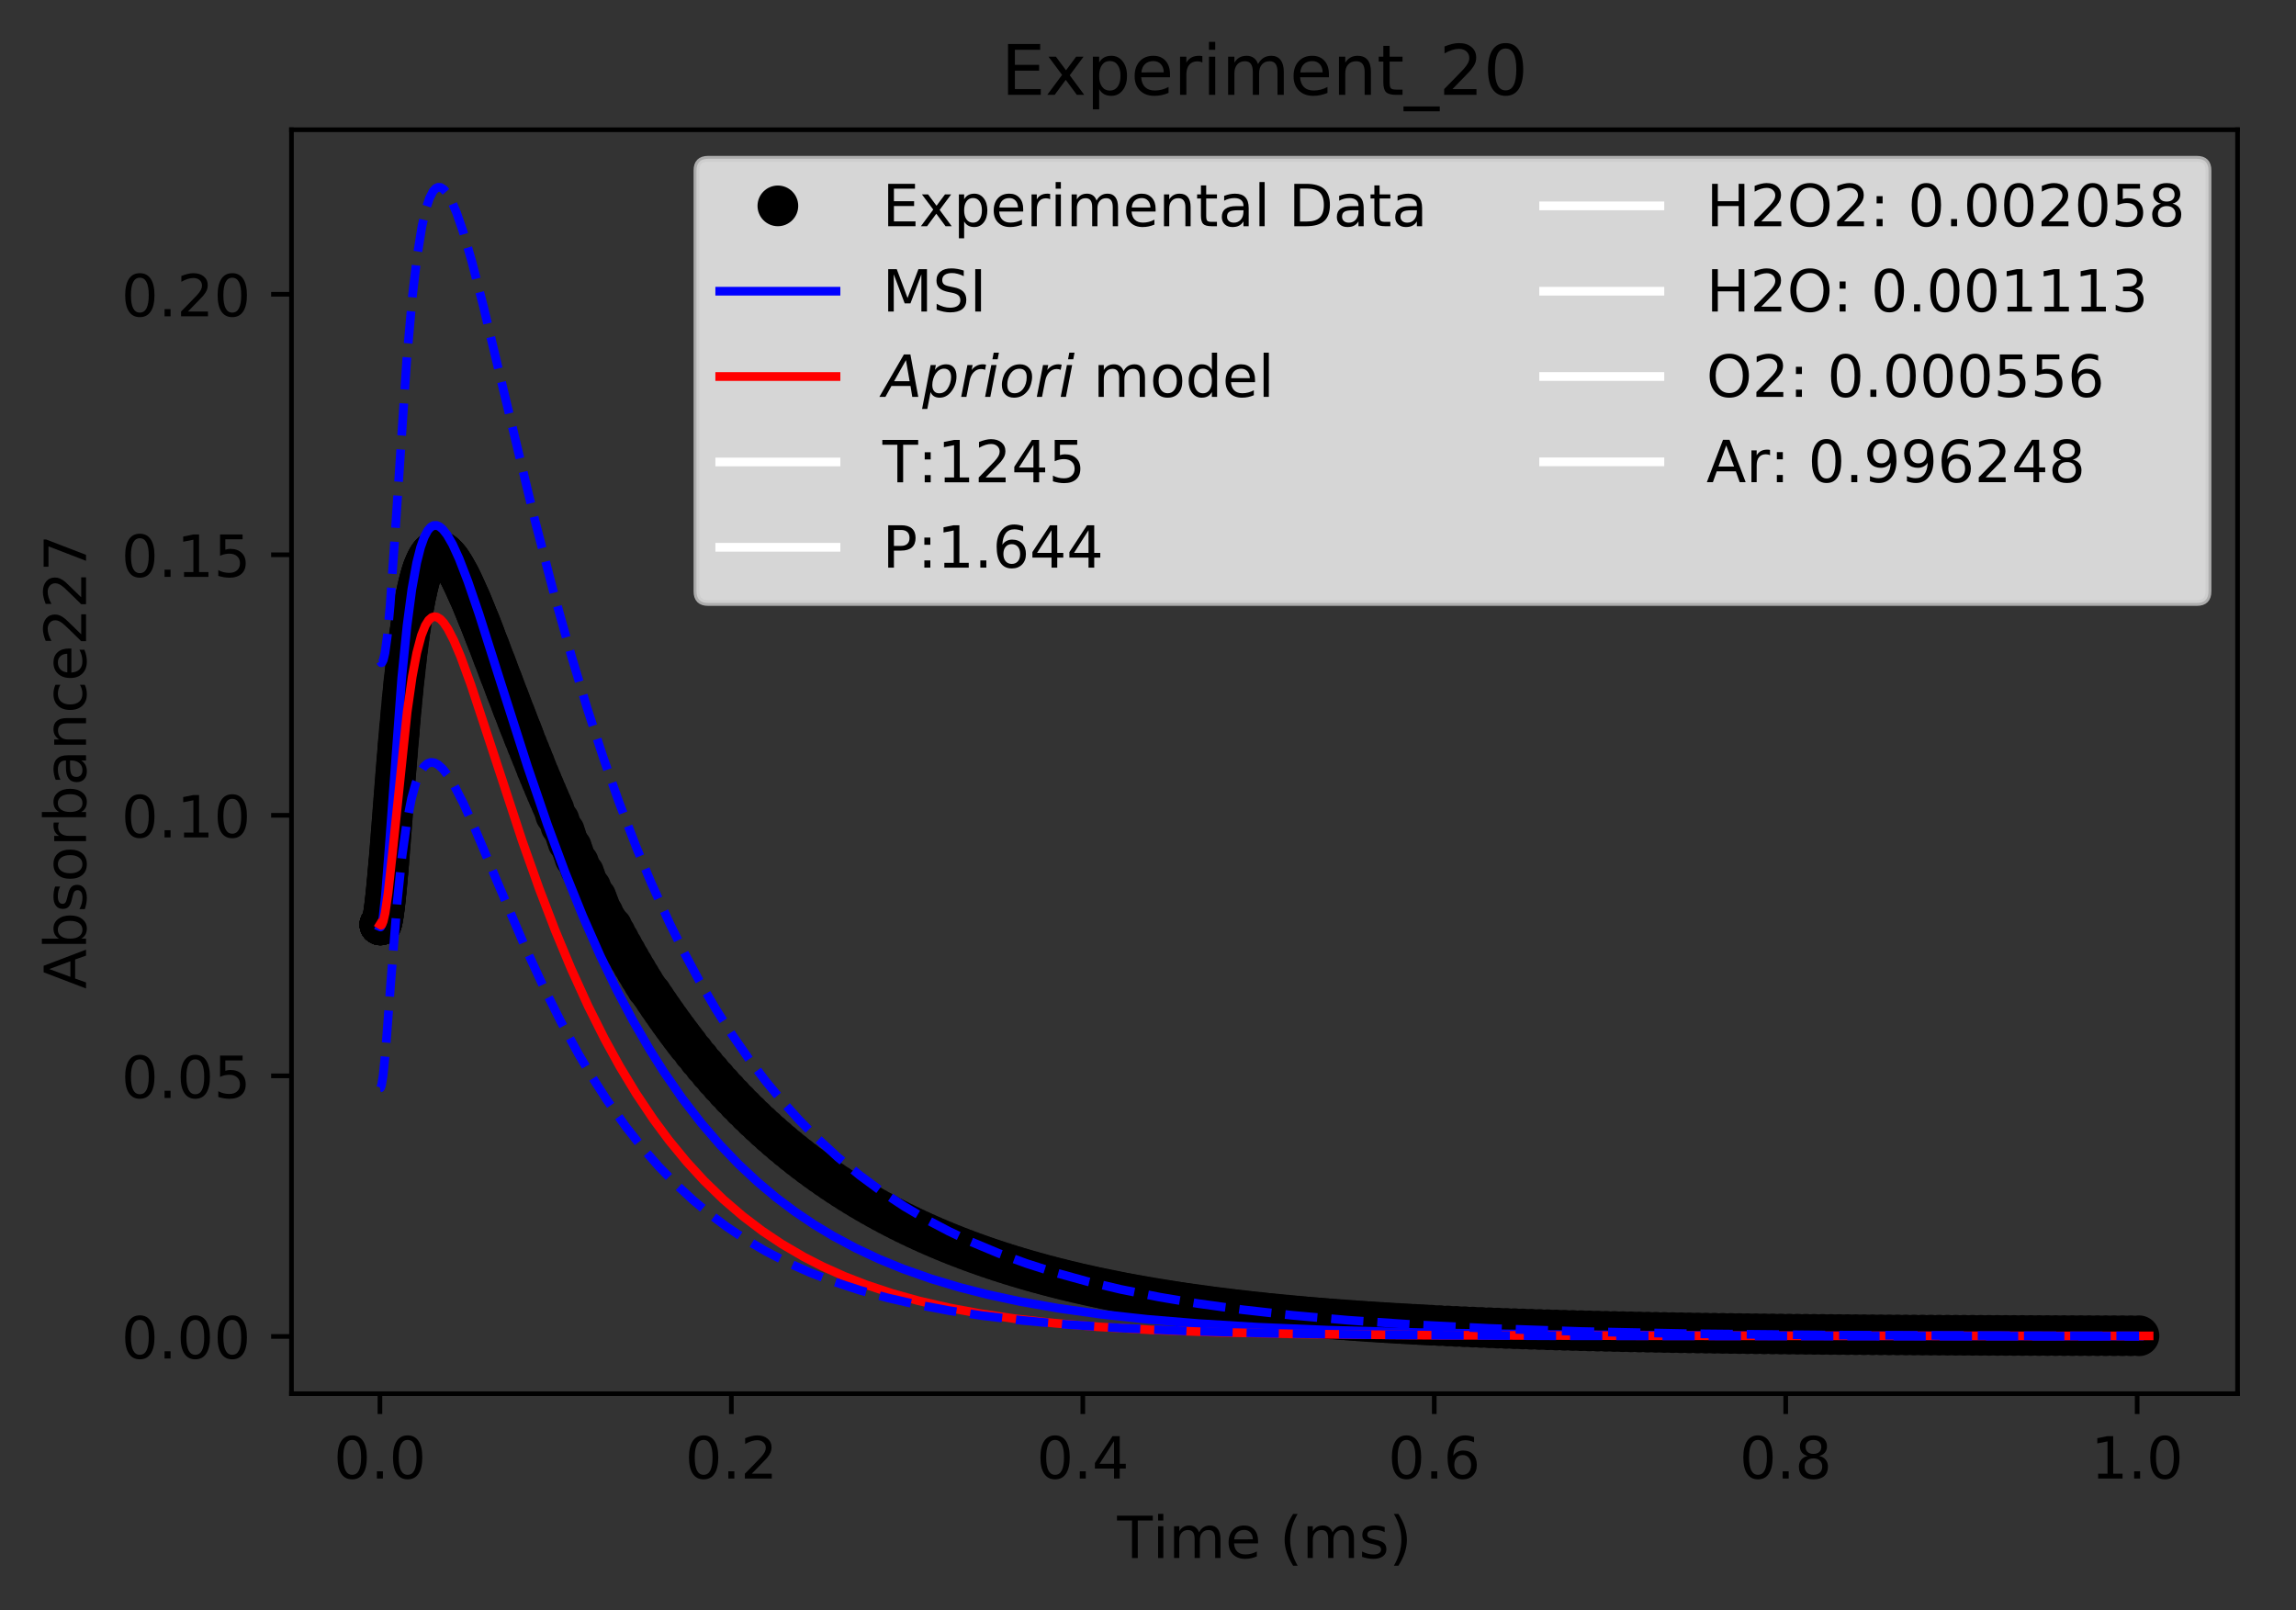 <?xml version="1.0" encoding="utf-8" standalone="no"?>
<!DOCTYPE svg PUBLIC "-//W3C//DTD SVG 1.1//EN"
  "http://www.w3.org/Graphics/SVG/1.1/DTD/svg11.dtd">
<!-- Created with matplotlib (http://matplotlib.org/) -->
<svg height="277pt" version="1.1" viewBox="0 0 395 277" width="395pt" xmlns="http://www.w3.org/2000/svg" xmlns:xlink="http://www.w3.org/1999/xlink">
 <rect x="0" y="0" width="395" height="277" fill="#333333" stroke="none"/>
 <defs>
  <style type="text/css">
*{stroke-linecap:butt;stroke-linejoin:round;}
  </style>
 </defs>
 <g id="figure_1">
  <g id="patch_1">
   <path d="M 0 277.314 
L 395.644 277.314 
L 395.644 0 
L 0 0 
z
" style="fill:none;"/>
  </g>
  <g id="axes_1">
   <g id="patch_2">
    <path d="M 50.144 239.758 
L 384.944 239.758 
L 384.944 22.318 
L 50.144 22.318 
z
" style="fill:none;"/>
   </g>
   <g id="matplotlib.axis_1">
    <g id="xtick_1">
     <g id="line2d_1">
      <defs>
       <path d="M 0 0 
L 0 3.5 
" id="ma6b7f3cdc1" style="stroke:#000000;stroke-width:0.8;"/>
      </defs>
      <g>
       <use style="stroke:#000000;stroke-width:0.8;" x="65.362" xlink:href="#ma6b7f3cdc1" y="239.758"/>
      </g>
     </g>
     <g id="text_1">
      <!-- 0.0 -->
      <defs>
       <path d="M 31.781 66.406 
Q 24.172 66.406 20.328 58.906 
Q 16.5 51.422 16.5 36.375 
Q 16.5 21.391 20.328 13.891 
Q 24.172 6.391 31.781 6.391 
Q 39.453 6.391 43.281 13.891 
Q 47.125 21.391 47.125 36.375 
Q 47.125 51.422 43.281 58.906 
Q 39.453 66.406 31.781 66.406 
z
M 31.781 74.219 
Q 44.047 74.219 50.516 64.516 
Q 56.984 54.828 56.984 36.375 
Q 56.984 17.969 50.516 8.266 
Q 44.047 -1.422 31.781 -1.422 
Q 19.531 -1.422 13.062 8.266 
Q 6.594 17.969 6.594 36.375 
Q 6.594 54.828 13.062 64.516 
Q 19.531 74.219 31.781 74.219 
z
" id="DejaVuSans-30"/>
       <path d="M 10.688 12.406 
L 21 12.406 
L 21 0 
L 10.688 0 
z
" id="DejaVuSans-2e"/>
      </defs>
      <g transform="translate(57.41 254.357)scale(0.1 -0.1)">
       <use xlink:href="#DejaVuSans-30"/>
       <use x="63.623" xlink:href="#DejaVuSans-2e"/>
       <use x="95.41" xlink:href="#DejaVuSans-30"/>
      </g>
     </g>
    </g>
    <g id="xtick_2">
     <g id="line2d_2">
      <g>
       <use style="stroke:#000000;stroke-width:0.8;" x="125.824" xlink:href="#ma6b7f3cdc1" y="239.758"/>
      </g>
     </g>
     <g id="text_2">
      <!-- 0.2 -->
      <defs>
       <path d="M 19.188 8.297 
L 53.609 8.297 
L 53.609 0 
L 7.328 0 
L 7.328 8.297 
Q 12.938 14.109 22.625 23.891 
Q 32.328 33.688 34.812 36.531 
Q 39.547 41.844 41.422 45.531 
Q 43.312 49.219 43.312 52.781 
Q 43.312 58.594 39.234 62.25 
Q 35.156 65.922 28.609 65.922 
Q 23.969 65.922 18.812 64.312 
Q 13.672 62.703 7.812 59.422 
L 7.812 69.391 
Q 13.766 71.781 18.938 73 
Q 24.125 74.219 28.422 74.219 
Q 39.75 74.219 46.484 68.547 
Q 53.219 62.891 53.219 53.422 
Q 53.219 48.922 51.531 44.891 
Q 49.859 40.875 45.406 35.406 
Q 44.188 33.984 37.641 27.219 
Q 31.109 20.453 19.188 8.297 
z
" id="DejaVuSans-32"/>
      </defs>
      <g transform="translate(117.873 254.357)scale(0.1 -0.1)">
       <use xlink:href="#DejaVuSans-30"/>
       <use x="63.623" xlink:href="#DejaVuSans-2e"/>
       <use x="95.41" xlink:href="#DejaVuSans-32"/>
      </g>
     </g>
    </g>
    <g id="xtick_3">
     <g id="line2d_3">
      <g>
       <use style="stroke:#000000;stroke-width:0.8;" x="186.286" xlink:href="#ma6b7f3cdc1" y="239.758"/>
      </g>
     </g>
     <g id="text_3">
      <!-- 0.4 -->
      <defs>
       <path d="M 37.797 64.312 
L 12.891 25.391 
L 37.797 25.391 
z
M 35.203 72.906 
L 47.609 72.906 
L 47.609 25.391 
L 58.016 25.391 
L 58.016 17.188 
L 47.609 17.188 
L 47.609 0 
L 37.797 0 
L 37.797 17.188 
L 4.891 17.188 
L 4.891 26.703 
z
" id="DejaVuSans-34"/>
      </defs>
      <g transform="translate(178.335 254.357)scale(0.1 -0.1)">
       <use xlink:href="#DejaVuSans-30"/>
       <use x="63.623" xlink:href="#DejaVuSans-2e"/>
       <use x="95.41" xlink:href="#DejaVuSans-34"/>
      </g>
     </g>
    </g>
    <g id="xtick_4">
     <g id="line2d_4">
      <g>
       <use style="stroke:#000000;stroke-width:0.8;" x="246.749" xlink:href="#ma6b7f3cdc1" y="239.758"/>
      </g>
     </g>
     <g id="text_4">
      <!-- 0.6 -->
      <defs>
       <path d="M 33.016 40.375 
Q 26.375 40.375 22.484 35.828 
Q 18.609 31.297 18.609 23.391 
Q 18.609 15.531 22.484 10.953 
Q 26.375 6.391 33.016 6.391 
Q 39.656 6.391 43.531 10.953 
Q 47.406 15.531 47.406 23.391 
Q 47.406 31.297 43.531 35.828 
Q 39.656 40.375 33.016 40.375 
z
M 52.594 71.297 
L 52.594 62.312 
Q 48.875 64.062 45.094 64.984 
Q 41.312 65.922 37.594 65.922 
Q 27.828 65.922 22.672 59.328 
Q 17.531 52.734 16.797 39.406 
Q 19.672 43.656 24.016 45.922 
Q 28.375 48.188 33.594 48.188 
Q 44.578 48.188 50.953 41.516 
Q 57.328 34.859 57.328 23.391 
Q 57.328 12.156 50.688 5.359 
Q 44.047 -1.422 33.016 -1.422 
Q 20.359 -1.422 13.672 8.266 
Q 6.984 17.969 6.984 36.375 
Q 6.984 53.656 15.188 63.938 
Q 23.391 74.219 37.203 74.219 
Q 40.922 74.219 44.703 73.484 
Q 48.484 72.75 52.594 71.297 
z
" id="DejaVuSans-36"/>
      </defs>
      <g transform="translate(238.797 254.357)scale(0.1 -0.1)">
       <use xlink:href="#DejaVuSans-30"/>
       <use x="63.623" xlink:href="#DejaVuSans-2e"/>
       <use x="95.41" xlink:href="#DejaVuSans-36"/>
      </g>
     </g>
    </g>
    <g id="xtick_5">
     <g id="line2d_5">
      <g>
       <use style="stroke:#000000;stroke-width:0.8;" x="307.211" xlink:href="#ma6b7f3cdc1" y="239.758"/>
      </g>
     </g>
     <g id="text_5">
      <!-- 0.8 -->
      <defs>
       <path d="M 31.781 34.625 
Q 24.75 34.625 20.719 30.859 
Q 16.703 27.094 16.703 20.516 
Q 16.703 13.922 20.719 10.156 
Q 24.75 6.391 31.781 6.391 
Q 38.812 6.391 42.859 10.172 
Q 46.922 13.969 46.922 20.516 
Q 46.922 27.094 42.891 30.859 
Q 38.875 34.625 31.781 34.625 
z
M 21.922 38.812 
Q 15.578 40.375 12.031 44.719 
Q 8.5 49.078 8.5 55.328 
Q 8.5 64.062 14.719 69.141 
Q 20.953 74.219 31.781 74.219 
Q 42.672 74.219 48.875 69.141 
Q 55.078 64.062 55.078 55.328 
Q 55.078 49.078 51.531 44.719 
Q 48 40.375 41.703 38.812 
Q 48.828 37.156 52.797 32.312 
Q 56.781 27.484 56.781 20.516 
Q 56.781 9.906 50.312 4.234 
Q 43.844 -1.422 31.781 -1.422 
Q 19.734 -1.422 13.25 4.234 
Q 6.781 9.906 6.781 20.516 
Q 6.781 27.484 10.781 32.312 
Q 14.797 37.156 21.922 38.812 
z
M 18.312 54.391 
Q 18.312 48.734 21.844 45.562 
Q 25.391 42.391 31.781 42.391 
Q 38.141 42.391 41.719 45.562 
Q 45.312 48.734 45.312 54.391 
Q 45.312 60.062 41.719 63.234 
Q 38.141 66.406 31.781 66.406 
Q 25.391 66.406 21.844 63.234 
Q 18.312 60.062 18.312 54.391 
z
" id="DejaVuSans-38"/>
      </defs>
      <g transform="translate(299.26 254.357)scale(0.1 -0.1)">
       <use xlink:href="#DejaVuSans-30"/>
       <use x="63.623" xlink:href="#DejaVuSans-2e"/>
       <use x="95.41" xlink:href="#DejaVuSans-38"/>
      </g>
     </g>
    </g>
    <g id="xtick_6">
     <g id="line2d_6">
      <g>
       <use style="stroke:#000000;stroke-width:0.8;" x="367.673" xlink:href="#ma6b7f3cdc1" y="239.758"/>
      </g>
     </g>
     <g id="text_6">
      <!-- 1.0 -->
      <defs>
       <path d="M 12.406 8.297 
L 28.516 8.297 
L 28.516 63.922 
L 10.984 60.406 
L 10.984 69.391 
L 28.422 72.906 
L 38.281 72.906 
L 38.281 8.297 
L 54.391 8.297 
L 54.391 0 
L 12.406 0 
z
" id="DejaVuSans-31"/>
      </defs>
      <g transform="translate(359.722 254.357)scale(0.1 -0.1)">
       <use xlink:href="#DejaVuSans-31"/>
       <use x="63.623" xlink:href="#DejaVuSans-2e"/>
       <use x="95.41" xlink:href="#DejaVuSans-30"/>
      </g>
     </g>
    </g>
    <g id="text_7">
     <!-- Time (ms) -->
     <defs>
      <path d="M -0.297 72.906 
L 61.375 72.906 
L 61.375 64.594 
L 35.5 64.594 
L 35.5 0 
L 25.594 0 
L 25.594 64.594 
L -0.297 64.594 
z
" id="DejaVuSans-54"/>
      <path d="M 9.422 54.688 
L 18.406 54.688 
L 18.406 0 
L 9.422 0 
z
M 9.422 75.984 
L 18.406 75.984 
L 18.406 64.594 
L 9.422 64.594 
z
" id="DejaVuSans-69"/>
      <path d="M 52 44.188 
Q 55.375 50.25 60.062 53.125 
Q 64.75 56 71.094 56 
Q 79.641 56 84.281 50.016 
Q 88.922 44.047 88.922 33.016 
L 88.922 0 
L 79.891 0 
L 79.891 32.719 
Q 79.891 40.578 77.094 44.375 
Q 74.312 48.188 68.609 48.188 
Q 61.625 48.188 57.562 43.547 
Q 53.516 38.922 53.516 30.906 
L 53.516 0 
L 44.484 0 
L 44.484 32.719 
Q 44.484 40.625 41.703 44.406 
Q 38.922 48.188 33.109 48.188 
Q 26.219 48.188 22.156 43.531 
Q 18.109 38.875 18.109 30.906 
L 18.109 0 
L 9.078 0 
L 9.078 54.688 
L 18.109 54.688 
L 18.109 46.188 
Q 21.188 51.219 25.484 53.609 
Q 29.781 56 35.688 56 
Q 41.656 56 45.828 52.969 
Q 50 49.953 52 44.188 
z
" id="DejaVuSans-6d"/>
      <path d="M 56.203 29.594 
L 56.203 25.203 
L 14.891 25.203 
Q 15.484 15.922 20.484 11.062 
Q 25.484 6.203 34.422 6.203 
Q 39.594 6.203 44.453 7.469 
Q 49.312 8.734 54.109 11.281 
L 54.109 2.781 
Q 49.266 0.734 44.188 -0.344 
Q 39.109 -1.422 33.891 -1.422 
Q 20.797 -1.422 13.156 6.188 
Q 5.516 13.812 5.516 26.812 
Q 5.516 40.234 12.766 48.109 
Q 20.016 56 32.328 56 
Q 43.359 56 49.781 48.891 
Q 56.203 41.797 56.203 29.594 
z
M 47.219 32.234 
Q 47.125 39.594 43.094 43.984 
Q 39.062 48.391 32.422 48.391 
Q 24.906 48.391 20.391 44.141 
Q 15.875 39.891 15.188 32.172 
z
" id="DejaVuSans-65"/>
      <path id="DejaVuSans-20"/>
      <path d="M 31 75.875 
Q 24.469 64.656 21.281 53.656 
Q 18.109 42.672 18.109 31.391 
Q 18.109 20.125 21.312 9.062 
Q 24.516 -2 31 -13.188 
L 23.188 -13.188 
Q 15.875 -1.703 12.234 9.375 
Q 8.594 20.453 8.594 31.391 
Q 8.594 42.281 12.203 53.312 
Q 15.828 64.359 23.188 75.875 
z
" id="DejaVuSans-28"/>
      <path d="M 44.281 53.078 
L 44.281 44.578 
Q 40.484 46.531 36.375 47.5 
Q 32.281 48.484 27.875 48.484 
Q 21.188 48.484 17.844 46.438 
Q 14.5 44.391 14.5 40.281 
Q 14.5 37.156 16.891 35.375 
Q 19.281 33.594 26.516 31.984 
L 29.594 31.297 
Q 39.156 29.25 43.188 25.516 
Q 47.219 21.781 47.219 15.094 
Q 47.219 7.469 41.188 3.016 
Q 35.156 -1.422 24.609 -1.422 
Q 20.219 -1.422 15.453 -0.562 
Q 10.688 0.297 5.422 2 
L 5.422 11.281 
Q 10.406 8.688 15.234 7.391 
Q 20.062 6.109 24.812 6.109 
Q 31.156 6.109 34.562 8.281 
Q 37.984 10.453 37.984 14.406 
Q 37.984 18.062 35.516 20.016 
Q 33.062 21.969 24.703 23.781 
L 21.578 24.516 
Q 13.234 26.266 9.516 29.906 
Q 5.812 33.547 5.812 39.891 
Q 5.812 47.609 11.281 51.797 
Q 16.75 56 26.812 56 
Q 31.781 56 36.172 55.266 
Q 40.578 54.547 44.281 53.078 
z
" id="DejaVuSans-73"/>
      <path d="M 8.016 75.875 
L 15.828 75.875 
Q 23.141 64.359 26.781 53.312 
Q 30.422 42.281 30.422 31.391 
Q 30.422 20.453 26.781 9.375 
Q 23.141 -1.703 15.828 -13.188 
L 8.016 -13.188 
Q 14.5 -2 17.703 9.062 
Q 20.906 20.125 20.906 31.391 
Q 20.906 42.672 17.703 53.656 
Q 14.5 64.656 8.016 75.875 
z
" id="DejaVuSans-29"/>
     </defs>
     <g transform="translate(192.191 268.035)scale(0.1 -0.1)">
      <use xlink:href="#DejaVuSans-54"/>
      <use x="61.037" xlink:href="#DejaVuSans-69"/>
      <use x="88.82" xlink:href="#DejaVuSans-6d"/>
      <use x="186.232" xlink:href="#DejaVuSans-65"/>
      <use x="247.756" xlink:href="#DejaVuSans-20"/>
      <use x="279.543" xlink:href="#DejaVuSans-28"/>
      <use x="318.557" xlink:href="#DejaVuSans-6d"/>
      <use x="415.969" xlink:href="#DejaVuSans-73"/>
      <use x="468.068" xlink:href="#DejaVuSans-29"/>
     </g>
    </g>
   </g>
   <g id="matplotlib.axis_2">
    <g id="ytick_1">
     <g id="line2d_7">
      <defs>
       <path d="M 0 0 
L -3.5 0 
" id="m5a4c29c68b" style="stroke:#000000;stroke-width:0.8;"/>
      </defs>
      <g>
       <use style="stroke:#000000;stroke-width:0.8;" x="50.144" xlink:href="#m5a4c29c68b" y="229.909"/>
      </g>
     </g>
     <g id="text_8">
      <!-- 0.00 -->
      <g transform="translate(20.878 233.708)scale(0.1 -0.1)">
       <use xlink:href="#DejaVuSans-30"/>
       <use x="63.623" xlink:href="#DejaVuSans-2e"/>
       <use x="95.41" xlink:href="#DejaVuSans-30"/>
       <use x="159.033" xlink:href="#DejaVuSans-30"/>
      </g>
     </g>
    </g>
    <g id="ytick_2">
     <g id="line2d_8">
      <g>
       <use style="stroke:#000000;stroke-width:0.8;" x="50.144" xlink:href="#m5a4c29c68b" y="185.086"/>
      </g>
     </g>
     <g id="text_9">
      <!-- 0.05 -->
      <defs>
       <path d="M 10.797 72.906 
L 49.516 72.906 
L 49.516 64.594 
L 19.828 64.594 
L 19.828 46.734 
Q 21.969 47.469 24.109 47.828 
Q 26.266 48.188 28.422 48.188 
Q 40.625 48.188 47.75 41.5 
Q 54.891 34.812 54.891 23.391 
Q 54.891 11.625 47.562 5.094 
Q 40.234 -1.422 26.906 -1.422 
Q 22.312 -1.422 17.547 -0.641 
Q 12.797 0.141 7.719 1.703 
L 7.719 11.625 
Q 12.109 9.234 16.797 8.062 
Q 21.484 6.891 26.703 6.891 
Q 35.156 6.891 40.078 11.328 
Q 45.016 15.766 45.016 23.391 
Q 45.016 31 40.078 35.438 
Q 35.156 39.891 26.703 39.891 
Q 22.75 39.891 18.812 39.016 
Q 14.891 38.141 10.797 36.281 
z
" id="DejaVuSans-35"/>
      </defs>
      <g transform="translate(20.878 188.886)scale(0.1 -0.1)">
       <use xlink:href="#DejaVuSans-30"/>
       <use x="63.623" xlink:href="#DejaVuSans-2e"/>
       <use x="95.41" xlink:href="#DejaVuSans-30"/>
       <use x="159.033" xlink:href="#DejaVuSans-35"/>
      </g>
     </g>
    </g>
    <g id="ytick_3">
     <g id="line2d_9">
      <g>
       <use style="stroke:#000000;stroke-width:0.8;" x="50.144" xlink:href="#m5a4c29c68b" y="140.264"/>
      </g>
     </g>
     <g id="text_10">
      <!-- 0.10 -->
      <g transform="translate(20.878 144.063)scale(0.1 -0.1)">
       <use xlink:href="#DejaVuSans-30"/>
       <use x="63.623" xlink:href="#DejaVuSans-2e"/>
       <use x="95.41" xlink:href="#DejaVuSans-31"/>
       <use x="159.033" xlink:href="#DejaVuSans-30"/>
      </g>
     </g>
    </g>
    <g id="ytick_4">
     <g id="line2d_10">
      <g>
       <use style="stroke:#000000;stroke-width:0.8;" x="50.144" xlink:href="#m5a4c29c68b" y="95.441"/>
      </g>
     </g>
     <g id="text_11">
      <!-- 0.15 -->
      <g transform="translate(20.878 99.24)scale(0.1 -0.1)">
       <use xlink:href="#DejaVuSans-30"/>
       <use x="63.623" xlink:href="#DejaVuSans-2e"/>
       <use x="95.41" xlink:href="#DejaVuSans-31"/>
       <use x="159.033" xlink:href="#DejaVuSans-35"/>
      </g>
     </g>
    </g>
    <g id="ytick_5">
     <g id="line2d_11">
      <g>
       <use style="stroke:#000000;stroke-width:0.8;" x="50.144" xlink:href="#m5a4c29c68b" y="50.619"/>
      </g>
     </g>
     <g id="text_12">
      <!-- 0.20 -->
      <g transform="translate(20.878 54.418)scale(0.1 -0.1)">
       <use xlink:href="#DejaVuSans-30"/>
       <use x="63.623" xlink:href="#DejaVuSans-2e"/>
       <use x="95.41" xlink:href="#DejaVuSans-32"/>
       <use x="159.033" xlink:href="#DejaVuSans-30"/>
      </g>
     </g>
    </g>
    <g id="text_13">
     <!-- Absorbance227 -->
     <defs>
      <path d="M 34.188 63.188 
L 20.797 26.906 
L 47.609 26.906 
z
M 28.609 72.906 
L 39.797 72.906 
L 67.578 0 
L 57.328 0 
L 50.688 18.703 
L 17.828 18.703 
L 11.188 0 
L 0.781 0 
z
" id="DejaVuSans-41"/>
      <path d="M 48.688 27.297 
Q 48.688 37.203 44.609 42.844 
Q 40.531 48.484 33.406 48.484 
Q 26.266 48.484 22.188 42.844 
Q 18.109 37.203 18.109 27.297 
Q 18.109 17.391 22.188 11.75 
Q 26.266 6.109 33.406 6.109 
Q 40.531 6.109 44.609 11.75 
Q 48.688 17.391 48.688 27.297 
z
M 18.109 46.391 
Q 20.953 51.266 25.266 53.625 
Q 29.594 56 35.594 56 
Q 45.562 56 51.781 48.094 
Q 58.016 40.188 58.016 27.297 
Q 58.016 14.406 51.781 6.484 
Q 45.562 -1.422 35.594 -1.422 
Q 29.594 -1.422 25.266 0.953 
Q 20.953 3.328 18.109 8.203 
L 18.109 0 
L 9.078 0 
L 9.078 75.984 
L 18.109 75.984 
z
" id="DejaVuSans-62"/>
      <path d="M 30.609 48.391 
Q 23.391 48.391 19.188 42.75 
Q 14.984 37.109 14.984 27.297 
Q 14.984 17.484 19.156 11.844 
Q 23.344 6.203 30.609 6.203 
Q 37.797 6.203 41.984 11.859 
Q 46.188 17.531 46.188 27.297 
Q 46.188 37.016 41.984 42.703 
Q 37.797 48.391 30.609 48.391 
z
M 30.609 56 
Q 42.328 56 49.016 48.375 
Q 55.719 40.766 55.719 27.297 
Q 55.719 13.875 49.016 6.219 
Q 42.328 -1.422 30.609 -1.422 
Q 18.844 -1.422 12.172 6.219 
Q 5.516 13.875 5.516 27.297 
Q 5.516 40.766 12.172 48.375 
Q 18.844 56 30.609 56 
z
" id="DejaVuSans-6f"/>
      <path d="M 41.109 46.297 
Q 39.594 47.172 37.812 47.578 
Q 36.031 48 33.891 48 
Q 26.266 48 22.188 43.047 
Q 18.109 38.094 18.109 28.812 
L 18.109 0 
L 9.078 0 
L 9.078 54.688 
L 18.109 54.688 
L 18.109 46.188 
Q 20.953 51.172 25.484 53.578 
Q 30.031 56 36.531 56 
Q 37.453 56 38.578 55.875 
Q 39.703 55.766 41.062 55.516 
z
" id="DejaVuSans-72"/>
      <path d="M 34.281 27.484 
Q 23.391 27.484 19.188 25 
Q 14.984 22.516 14.984 16.5 
Q 14.984 11.719 18.141 8.906 
Q 21.297 6.109 26.703 6.109 
Q 34.188 6.109 38.703 11.406 
Q 43.219 16.703 43.219 25.484 
L 43.219 27.484 
z
M 52.203 31.203 
L 52.203 0 
L 43.219 0 
L 43.219 8.297 
Q 40.141 3.328 35.547 0.953 
Q 30.953 -1.422 24.312 -1.422 
Q 15.922 -1.422 10.953 3.297 
Q 6 8.016 6 15.922 
Q 6 25.141 12.172 29.828 
Q 18.359 34.516 30.609 34.516 
L 43.219 34.516 
L 43.219 35.406 
Q 43.219 41.609 39.141 45 
Q 35.062 48.391 27.688 48.391 
Q 23 48.391 18.547 47.266 
Q 14.109 46.141 10.016 43.891 
L 10.016 52.203 
Q 14.938 54.109 19.578 55.047 
Q 24.219 56 28.609 56 
Q 40.484 56 46.344 49.844 
Q 52.203 43.703 52.203 31.203 
z
" id="DejaVuSans-61"/>
      <path d="M 54.891 33.016 
L 54.891 0 
L 45.906 0 
L 45.906 32.719 
Q 45.906 40.484 42.875 44.328 
Q 39.844 48.188 33.797 48.188 
Q 26.516 48.188 22.312 43.547 
Q 18.109 38.922 18.109 30.906 
L 18.109 0 
L 9.078 0 
L 9.078 54.688 
L 18.109 54.688 
L 18.109 46.188 
Q 21.344 51.125 25.703 53.562 
Q 30.078 56 35.797 56 
Q 45.219 56 50.047 50.172 
Q 54.891 44.344 54.891 33.016 
z
" id="DejaVuSans-6e"/>
      <path d="M 48.781 52.594 
L 48.781 44.188 
Q 44.969 46.297 41.141 47.344 
Q 37.312 48.391 33.406 48.391 
Q 24.656 48.391 19.812 42.844 
Q 14.984 37.312 14.984 27.297 
Q 14.984 17.281 19.812 11.734 
Q 24.656 6.203 33.406 6.203 
Q 37.312 6.203 41.141 7.25 
Q 44.969 8.297 48.781 10.406 
L 48.781 2.094 
Q 45.016 0.344 40.984 -0.531 
Q 36.969 -1.422 32.422 -1.422 
Q 20.062 -1.422 12.781 6.344 
Q 5.516 14.109 5.516 27.297 
Q 5.516 40.672 12.859 48.328 
Q 20.219 56 33.016 56 
Q 37.156 56 41.109 55.141 
Q 45.062 54.297 48.781 52.594 
z
" id="DejaVuSans-63"/>
      <path d="M 8.203 72.906 
L 55.078 72.906 
L 55.078 68.703 
L 28.609 0 
L 18.312 0 
L 43.219 64.594 
L 8.203 64.594 
z
" id="DejaVuSans-37"/>
     </defs>
     <g transform="translate(14.798 170.129)rotate(-90)scale(0.1 -0.1)">
      <use xlink:href="#DejaVuSans-41"/>
      <use x="68.408" xlink:href="#DejaVuSans-62"/>
      <use x="131.885" xlink:href="#DejaVuSans-73"/>
      <use x="183.984" xlink:href="#DejaVuSans-6f"/>
      <use x="245.166" xlink:href="#DejaVuSans-72"/>
      <use x="286.279" xlink:href="#DejaVuSans-62"/>
      <use x="349.756" xlink:href="#DejaVuSans-61"/>
      <use x="411.035" xlink:href="#DejaVuSans-6e"/>
      <use x="474.414" xlink:href="#DejaVuSans-63"/>
      <use x="529.395" xlink:href="#DejaVuSans-65"/>
      <use x="590.918" xlink:href="#DejaVuSans-32"/>
      <use x="654.541" xlink:href="#DejaVuSans-32"/>
      <use x="718.164" xlink:href="#DejaVuSans-37"/>
     </g>
    </g>
   </g>
   <g id="line2d_12">
    <defs>
     <path d="M 0 3 
C 0.796 3 1.559 2.684 2.121 2.121 
C 2.684 1.559 3 0.796 3 0 
C 3 -0.796 2.684 -1.559 2.121 -2.121 
C 1.559 -2.684 0.796 -3 0 -3 
C -0.796 -3 -1.559 -2.684 -2.121 -2.121 
C -2.684 -1.559 -3 -0.796 -3 0 
C -3 0.796 -2.684 1.559 -2.121 2.121 
C -1.559 2.684 -0.796 3 0 3 
z
" id="m15f50da3e4" style="stroke:#000000;"/>
    </defs>
    <g clip-path="url(#p86fdbd9297)">
     <use style="stroke:#000000;" x="65.362" xlink:href="#m15f50da3e4" y="159.055"/>
     <use style="stroke:#000000;" x="65.362" xlink:href="#m15f50da3e4" y="159.055"/>
     <use style="stroke:#000000;" x="65.362" xlink:href="#m15f50da3e4" y="159.055"/>
     <use style="stroke:#000000;" x="65.362" xlink:href="#m15f50da3e4" y="159.055"/>
     <use style="stroke:#000000;" x="65.362" xlink:href="#m15f50da3e4" y="159.055"/>
     <use style="stroke:#000000;" x="65.362" xlink:href="#m15f50da3e4" y="159.055"/>
     <use style="stroke:#000000;" x="65.362" xlink:href="#m15f50da3e4" y="159.055"/>
     <use style="stroke:#000000;" x="65.362" xlink:href="#m15f50da3e4" y="159.055"/>
     <use style="stroke:#000000;" x="65.362" xlink:href="#m15f50da3e4" y="159.055"/>
     <use style="stroke:#000000;" x="65.362" xlink:href="#m15f50da3e4" y="159.055"/>
     <use style="stroke:#000000;" x="65.363" xlink:href="#m15f50da3e4" y="159.056"/>
     <use style="stroke:#000000;" x="65.363" xlink:href="#m15f50da3e4" y="159.057"/>
     <use style="stroke:#000000;" x="65.364" xlink:href="#m15f50da3e4" y="159.058"/>
     <use style="stroke:#000000;" x="65.365" xlink:href="#m15f50da3e4" y="159.059"/>
     <use style="stroke:#000000;" x="65.365" xlink:href="#m15f50da3e4" y="159.059"/>
     <use style="stroke:#000000;" x="65.366" xlink:href="#m15f50da3e4" y="159.06"/>
     <use style="stroke:#000000;" x="65.367" xlink:href="#m15f50da3e4" y="159.061"/>
     <use style="stroke:#000000;" x="65.368" xlink:href="#m15f50da3e4" y="159.062"/>
     <use style="stroke:#000000;" x="65.369" xlink:href="#m15f50da3e4" y="159.064"/>
     <use style="stroke:#000000;" x="65.371" xlink:href="#m15f50da3e4" y="159.066"/>
     <use style="stroke:#000000;" x="65.373" xlink:href="#m15f50da3e4" y="159.068"/>
     <use style="stroke:#000000;" x="65.374" xlink:href="#m15f50da3e4" y="159.07"/>
     <use style="stroke:#000000;" x="65.376" xlink:href="#m15f50da3e4" y="159.072"/>
     <use style="stroke:#000000;" x="65.38" xlink:href="#m15f50da3e4" y="159.076"/>
     <use style="stroke:#000000;" x="65.387" xlink:href="#m15f50da3e4" y="159.083"/>
     <use style="stroke:#000000;" x="65.393" xlink:href="#m15f50da3e4" y="159.089"/>
     <use style="stroke:#000000;" x="65.4" xlink:href="#m15f50da3e4" y="159.094"/>
     <use style="stroke:#000000;" x="65.406" xlink:href="#m15f50da3e4" y="159.098"/>
     <use style="stroke:#000000;" x="65.413" xlink:href="#m15f50da3e4" y="159.102"/>
     <use style="stroke:#000000;" x="65.419" xlink:href="#m15f50da3e4" y="159.105"/>
     <use style="stroke:#000000;" x="65.426" xlink:href="#m15f50da3e4" y="159.108"/>
     <use style="stroke:#000000;" x="65.433" xlink:href="#m15f50da3e4" y="159.109"/>
     <use style="stroke:#000000;" x="65.439" xlink:href="#m15f50da3e4" y="159.11"/>
     <use style="stroke:#000000;" x="65.446" xlink:href="#m15f50da3e4" y="159.111"/>
     <use style="stroke:#000000;" x="65.459" xlink:href="#m15f50da3e4" y="159.11"/>
     <use style="stroke:#000000;" x="65.472" xlink:href="#m15f50da3e4" y="159.106"/>
     <use style="stroke:#000000;" x="65.485" xlink:href="#m15f50da3e4" y="159.1"/>
     <use style="stroke:#000000;" x="65.498" xlink:href="#m15f50da3e4" y="159.091"/>
     <use style="stroke:#000000;" x="65.511" xlink:href="#m15f50da3e4" y="159.08"/>
     <use style="stroke:#000000;" x="65.524" xlink:href="#m15f50da3e4" y="159.066"/>
     <use style="stroke:#000000;" x="65.538" xlink:href="#m15f50da3e4" y="159.05"/>
     <use style="stroke:#000000;" x="65.551" xlink:href="#m15f50da3e4" y="159.031"/>
     <use style="stroke:#000000;" x="65.573" xlink:href="#m15f50da3e4" y="158.993"/>
     <use style="stroke:#000000;" x="65.596" xlink:href="#m15f50da3e4" y="158.948"/>
     <use style="stroke:#000000;" x="65.618" xlink:href="#m15f50da3e4" y="158.896"/>
     <use style="stroke:#000000;" x="65.641" xlink:href="#m15f50da3e4" y="158.838"/>
     <use style="stroke:#000000;" x="65.664" xlink:href="#m15f50da3e4" y="158.772"/>
     <use style="stroke:#000000;" x="65.685" xlink:href="#m15f50da3e4" y="158.7"/>
     <use style="stroke:#000000;" x="65.71" xlink:href="#m15f50da3e4" y="158.622"/>
     <use style="stroke:#000000;" x="65.731" xlink:href="#m15f50da3e4" y="158.537"/>
     <use style="stroke:#000000;" x="65.767" xlink:href="#m15f50da3e4" y="158.391"/>
     <use style="stroke:#000000;" x="65.803" xlink:href="#m15f50da3e4" y="158.231"/>
     <use style="stroke:#000000;" x="65.837" xlink:href="#m15f50da3e4" y="158.056"/>
     <use style="stroke:#000000;" x="65.873" xlink:href="#m15f50da3e4" y="157.867"/>
     <use style="stroke:#000000;" x="65.909" xlink:href="#m15f50da3e4" y="157.665"/>
     <use style="stroke:#000000;" x="65.945" xlink:href="#m15f50da3e4" y="157.45"/>
     <use style="stroke:#000000;" x="65.982" xlink:href="#m15f50da3e4" y="157.222"/>
     <use style="stroke:#000000;" x="66.015" xlink:href="#m15f50da3e4" y="156.981"/>
     <use style="stroke:#000000;" x="66.051" xlink:href="#m15f50da3e4" y="156.73"/>
     <use style="stroke:#000000;" x="66.087" xlink:href="#m15f50da3e4" y="156.466"/>
     <use style="stroke:#000000;" x="66.124" xlink:href="#m15f50da3e4" y="156.192"/>
     <use style="stroke:#000000;" x="66.157" xlink:href="#m15f50da3e4" y="155.907"/>
     <use style="stroke:#000000;" x="66.193" xlink:href="#m15f50da3e4" y="155.613"/>
     <use style="stroke:#000000;" x="66.23" xlink:href="#m15f50da3e4" y="155.308"/>
     <use style="stroke:#000000;" x="66.266" xlink:href="#m15f50da3e4" y="154.994"/>
     <use style="stroke:#000000;" x="66.299" xlink:href="#m15f50da3e4" y="154.671"/>
     <use style="stroke:#000000;" x="66.335" xlink:href="#m15f50da3e4" y="154.339"/>
     <use style="stroke:#000000;" x="66.372" xlink:href="#m15f50da3e4" y="153.999"/>
     <use style="stroke:#000000;" x="66.408" xlink:href="#m15f50da3e4" y="153.651"/>
     <use style="stroke:#000000;" x="66.441" xlink:href="#m15f50da3e4" y="153.295"/>
     <use style="stroke:#000000;" x="66.477" xlink:href="#m15f50da3e4" y="152.932"/>
     <use style="stroke:#000000;" x="66.514" xlink:href="#m15f50da3e4" y="152.562"/>
     <use style="stroke:#000000;" x="66.55" xlink:href="#m15f50da3e4" y="152.186"/>
     <use style="stroke:#000000;" x="66.586" xlink:href="#m15f50da3e4" y="151.803"/>
     <use style="stroke:#000000;" x="66.62" xlink:href="#m15f50da3e4" y="151.414"/>
     <use style="stroke:#000000;" x="66.656" xlink:href="#m15f50da3e4" y="151.019"/>
     <use style="stroke:#000000;" x="66.692" xlink:href="#m15f50da3e4" y="150.619"/>
     <use style="stroke:#000000;" x="66.728" xlink:href="#m15f50da3e4" y="150.214"/>
     <use style="stroke:#000000;" x="66.762" xlink:href="#m15f50da3e4" y="149.804"/>
     <use style="stroke:#000000;" x="66.798" xlink:href="#m15f50da3e4" y="149.389"/>
     <use style="stroke:#000000;" x="66.834" xlink:href="#m15f50da3e4" y="148.97"/>
     <use style="stroke:#000000;" x="66.87" xlink:href="#m15f50da3e4" y="148.547"/>
     <use style="stroke:#000000;" x="66.904" xlink:href="#m15f50da3e4" y="148.12"/>
     <use style="stroke:#000000;" x="66.958" xlink:href="#m15f50da3e4" y="147.47"/>
     <use style="stroke:#000000;" x="67.013" xlink:href="#m15f50da3e4" y="146.813"/>
     <use style="stroke:#000000;" x="67.067" xlink:href="#m15f50da3e4" y="146.15"/>
     <use style="stroke:#000000;" x="67.118" xlink:href="#m15f50da3e4" y="145.481"/>
     <use style="stroke:#000000;" x="67.173" xlink:href="#m15f50da3e4" y="144.806"/>
     <use style="stroke:#000000;" x="67.227" xlink:href="#m15f50da3e4" y="144.128"/>
     <use style="stroke:#000000;" x="67.279" xlink:href="#m15f50da3e4" y="143.445"/>
     <use style="stroke:#000000;" x="67.333" xlink:href="#m15f50da3e4" y="142.76"/>
     <use style="stroke:#000000;" x="67.387" xlink:href="#m15f50da3e4" y="142.072"/>
     <use style="stroke:#000000;" x="67.442" xlink:href="#m15f50da3e4" y="141.382"/>
     <use style="stroke:#000000;" x="67.493" xlink:href="#m15f50da3e4" y="140.691"/>
     <use style="stroke:#000000;" x="67.548" xlink:href="#m15f50da3e4" y="139.998"/>
     <use style="stroke:#000000;" x="67.602" xlink:href="#m15f50da3e4" y="139.306"/>
     <use style="stroke:#000000;" x="67.653" xlink:href="#m15f50da3e4" y="138.615"/>
     <use style="stroke:#000000;" x="67.708" xlink:href="#m15f50da3e4" y="137.923"/>
     <use style="stroke:#000000;" x="67.762" xlink:href="#m15f50da3e4" y="137.234"/>
     <use style="stroke:#000000;" x="67.817" xlink:href="#m15f50da3e4" y="136.544"/>
     <use style="stroke:#000000;" x="67.868" xlink:href="#m15f50da3e4" y="135.858"/>
     <use style="stroke:#000000;" x="67.923" xlink:href="#m15f50da3e4" y="135.174"/>
     <use style="stroke:#000000;" x="67.977" xlink:href="#m15f50da3e4" y="134.492"/>
     <use style="stroke:#000000;" x="68.028" xlink:href="#m15f50da3e4" y="133.813"/>
     <use style="stroke:#000000;" x="68.083" xlink:href="#m15f50da3e4" y="133.138"/>
     <use style="stroke:#000000;" x="68.137" xlink:href="#m15f50da3e4" y="132.467"/>
     <use style="stroke:#000000;" x="68.192" xlink:href="#m15f50da3e4" y="131.799"/>
     <use style="stroke:#000000;" x="68.243" xlink:href="#m15f50da3e4" y="131.134"/>
     <use style="stroke:#000000;" x="68.297" xlink:href="#m15f50da3e4" y="130.475"/>
     <use style="stroke:#000000;" x="68.352" xlink:href="#m15f50da3e4" y="129.821"/>
     <use style="stroke:#000000;" x="68.415" xlink:href="#m15f50da3e4" y="129.171"/>
     <use style="stroke:#000000;" x="68.446" xlink:href="#m15f50da3e4" y="128.527"/>
     <use style="stroke:#000000;" x="68.506" xlink:href="#m15f50da3e4" y="127.887"/>
     <use style="stroke:#000000;" x="68.566" xlink:href="#m15f50da3e4" y="127.254"/>
     <use style="stroke:#000000;" x="68.627" xlink:href="#m15f50da3e4" y="126.625"/>
     <use style="stroke:#000000;" x="68.687" xlink:href="#m15f50da3e4" y="126.003"/>
     <use style="stroke:#000000;" x="68.718" xlink:href="#m15f50da3e4" y="125.387"/>
     <use style="stroke:#000000;" x="68.778" xlink:href="#m15f50da3e4" y="124.777"/>
     <use style="stroke:#000000;" x="68.869" xlink:href="#m15f50da3e4" y="123.865"/>
     <use style="stroke:#000000;" x="68.929" xlink:href="#m15f50da3e4" y="122.969"/>
     <use style="stroke:#000000;" x="69.02" xlink:href="#m15f50da3e4" y="122.087"/>
     <use style="stroke:#000000;" x="69.111" xlink:href="#m15f50da3e4" y="121.221"/>
     <use style="stroke:#000000;" x="69.171" xlink:href="#m15f50da3e4" y="120.37"/>
     <use style="stroke:#000000;" x="69.262" xlink:href="#m15f50da3e4" y="119.534"/>
     <use style="stroke:#000000;" x="69.352" xlink:href="#m15f50da3e4" y="118.715"/>
     <use style="stroke:#000000;" x="69.413" xlink:href="#m15f50da3e4" y="117.912"/>
     <use style="stroke:#000000;" x="69.504" xlink:href="#m15f50da3e4" y="117.125"/>
     <use style="stroke:#000000;" x="69.594" xlink:href="#m15f50da3e4" y="116.354"/>
     <use style="stroke:#000000;" x="69.685" xlink:href="#m15f50da3e4" y="115.599"/>
     <use style="stroke:#000000;" x="69.745" xlink:href="#m15f50da3e4" y="114.86"/>
     <use style="stroke:#000000;" x="69.836" xlink:href="#m15f50da3e4" y="114.138"/>
     <use style="stroke:#000000;" x="69.927" xlink:href="#m15f50da3e4" y="113.431"/>
     <use style="stroke:#000000;" x="69.987" xlink:href="#m15f50da3e4" y="112.742"/>
     <use style="stroke:#000000;" x="70.078" xlink:href="#m15f50da3e4" y="112.068"/>
     <use style="stroke:#000000;" x="70.169" xlink:href="#m15f50da3e4" y="111.41"/>
     <use style="stroke:#000000;" x="70.229" xlink:href="#m15f50da3e4" y="110.768"/>
     <use style="stroke:#000000;" x="70.32" xlink:href="#m15f50da3e4" y="110.142"/>
     <use style="stroke:#000000;" x="70.411" xlink:href="#m15f50da3e4" y="109.532"/>
     <use style="stroke:#000000;" x="70.471" xlink:href="#m15f50da3e4" y="108.937"/>
     <use style="stroke:#000000;" x="70.562" xlink:href="#m15f50da3e4" y="108.357"/>
     <use style="stroke:#000000;" x="70.652" xlink:href="#m15f50da3e4" y="107.793"/>
     <use style="stroke:#000000;" x="70.713" xlink:href="#m15f50da3e4" y="107.245"/>
     <use style="stroke:#000000;" x="70.804" xlink:href="#m15f50da3e4" y="106.711"/>
     <use style="stroke:#000000;" x="70.894" xlink:href="#m15f50da3e4" y="106.192"/>
     <use style="stroke:#000000;" x="70.955" xlink:href="#m15f50da3e4" y="105.687"/>
     <use style="stroke:#000000;" x="71.045" xlink:href="#m15f50da3e4" y="105.196"/>
     <use style="stroke:#000000;" x="71.136" xlink:href="#m15f50da3e4" y="104.72"/>
     <use style="stroke:#000000;" x="71.197" xlink:href="#m15f50da3e4" y="104.258"/>
     <use style="stroke:#000000;" x="71.287" xlink:href="#m15f50da3e4" y="103.81"/>
     <use style="stroke:#000000;" x="71.378" xlink:href="#m15f50da3e4" y="103.375"/>
     <use style="stroke:#000000;" x="71.438" xlink:href="#m15f50da3e4" y="102.954"/>
     <use style="stroke:#000000;" x="71.529" xlink:href="#m15f50da3e4" y="102.546"/>
     <use style="stroke:#000000;" x="71.62" xlink:href="#m15f50da3e4" y="102.151"/>
     <use style="stroke:#000000;" x="71.71" xlink:href="#m15f50da3e4" y="101.769"/>
     <use style="stroke:#000000;" x="71.771" xlink:href="#m15f50da3e4" y="101.399"/>
     <use style="stroke:#000000;" x="71.862" xlink:href="#m15f50da3e4" y="101.042"/>
     <use style="stroke:#000000;" x="71.952" xlink:href="#m15f50da3e4" y="100.697"/>
     <use style="stroke:#000000;" x="72.013" xlink:href="#m15f50da3e4" y="100.365"/>
     <use style="stroke:#000000;" x="72.103" xlink:href="#m15f50da3e4" y="100.043"/>
     <use style="stroke:#000000;" x="72.194" xlink:href="#m15f50da3e4" y="99.733"/>
     <use style="stroke:#000000;" x="72.255" xlink:href="#m15f50da3e4" y="99.435"/>
     <use style="stroke:#000000;" x="72.345" xlink:href="#m15f50da3e4" y="99.148"/>
     <use style="stroke:#000000;" x="72.436" xlink:href="#m15f50da3e4" y="98.872"/>
     <use style="stroke:#000000;" x="72.496" xlink:href="#m15f50da3e4" y="98.607"/>
     <use style="stroke:#000000;" x="72.587" xlink:href="#m15f50da3e4" y="98.351"/>
     <use style="stroke:#000000;" x="72.678" xlink:href="#m15f50da3e4" y="98.107"/>
     <use style="stroke:#000000;" x="72.738" xlink:href="#m15f50da3e4" y="97.872"/>
     <use style="stroke:#000000;" x="72.829" xlink:href="#m15f50da3e4" y="97.648"/>
     <use style="stroke:#000000;" x="72.92" xlink:href="#m15f50da3e4" y="97.434"/>
     <use style="stroke:#000000;" x="73.041" xlink:href="#m15f50da3e4" y="97.129"/>
     <use style="stroke:#000000;" x="73.162" xlink:href="#m15f50da3e4" y="96.845"/>
     <use style="stroke:#000000;" x="73.282" xlink:href="#m15f50da3e4" y="96.582"/>
     <use style="stroke:#000000;" x="73.403" xlink:href="#m15f50da3e4" y="96.339"/>
     <use style="stroke:#000000;" x="73.524" xlink:href="#m15f50da3e4" y="96.114"/>
     <use style="stroke:#000000;" x="73.645" xlink:href="#m15f50da3e4" y="95.91"/>
     <use style="stroke:#000000;" x="73.766" xlink:href="#m15f50da3e4" y="95.724"/>
     <use style="stroke:#000000;" x="73.887" xlink:href="#m15f50da3e4" y="95.554"/>
     <use style="stroke:#000000;" x="74.008" xlink:href="#m15f50da3e4" y="95.403"/>
     <use style="stroke:#000000;" x="74.129" xlink:href="#m15f50da3e4" y="95.267"/>
     <use style="stroke:#000000;" x="74.25" xlink:href="#m15f50da3e4" y="95.149"/>
     <use style="stroke:#000000;" x="74.371" xlink:href="#m15f50da3e4" y="95.046"/>
     <use style="stroke:#000000;" x="74.492" xlink:href="#m15f50da3e4" y="94.958"/>
     <use style="stroke:#000000;" x="74.613" xlink:href="#m15f50da3e4" y="94.885"/>
     <use style="stroke:#000000;" x="74.734" xlink:href="#m15f50da3e4" y="94.825"/>
     <use style="stroke:#000000;" x="74.855" xlink:href="#m15f50da3e4" y="94.781"/>
     <use style="stroke:#000000;" x="74.975" xlink:href="#m15f50da3e4" y="94.749"/>
     <use style="stroke:#000000;" x="75.096" xlink:href="#m15f50da3e4" y="94.73"/>
     <use style="stroke:#000000;" x="75.217" xlink:href="#m15f50da3e4" y="94.724"/>
     <use style="stroke:#000000;" x="75.368" xlink:href="#m15f50da3e4" y="94.729"/>
     <use style="stroke:#000000;" x="75.489" xlink:href="#m15f50da3e4" y="94.747"/>
     <use style="stroke:#000000;" x="75.61" xlink:href="#m15f50da3e4" y="94.777"/>
     <use style="stroke:#000000;" x="75.792" xlink:href="#m15f50da3e4" y="94.842"/>
     <use style="stroke:#000000;" x="75.973" xlink:href="#m15f50da3e4" y="94.93"/>
     <use style="stroke:#000000;" x="76.154" xlink:href="#m15f50da3e4" y="95.042"/>
     <use style="stroke:#000000;" x="76.336" xlink:href="#m15f50da3e4" y="95.176"/>
     <use style="stroke:#000000;" x="76.517" xlink:href="#m15f50da3e4" y="95.33"/>
     <use style="stroke:#000000;" x="76.699" xlink:href="#m15f50da3e4" y="95.504"/>
     <use style="stroke:#000000;" x="76.88" xlink:href="#m15f50da3e4" y="95.696"/>
     <use style="stroke:#000000;" x="77.061" xlink:href="#m15f50da3e4" y="95.907"/>
     <use style="stroke:#000000;" x="77.273" xlink:href="#m15f50da3e4" y="96.133"/>
     <use style="stroke:#000000;" x="77.454" xlink:href="#m15f50da3e4" y="96.376"/>
     <use style="stroke:#000000;" x="77.636" xlink:href="#m15f50da3e4" y="96.634"/>
     <use style="stroke:#000000;" x="77.817" xlink:href="#m15f50da3e4" y="96.908"/>
     <use style="stroke:#000000;" x="77.999" xlink:href="#m15f50da3e4" y="97.194"/>
     <use style="stroke:#000000;" x="78.18" xlink:href="#m15f50da3e4" y="97.493"/>
     <use style="stroke:#000000;" x="78.361" xlink:href="#m15f50da3e4" y="97.805"/>
     <use style="stroke:#000000;" x="78.543" xlink:href="#m15f50da3e4" y="98.129"/>
     <use style="stroke:#000000;" x="78.724" xlink:href="#m15f50da3e4" y="98.463"/>
     <use style="stroke:#000000;" x="78.936" xlink:href="#m15f50da3e4" y="98.807"/>
     <use style="stroke:#000000;" x="79.117" xlink:href="#m15f50da3e4" y="99.162"/>
     <use style="stroke:#000000;" x="79.298" xlink:href="#m15f50da3e4" y="99.526"/>
     <use style="stroke:#000000;" x="79.48" xlink:href="#m15f50da3e4" y="99.9"/>
     <use style="stroke:#000000;" x="79.661" xlink:href="#m15f50da3e4" y="100.281"/>
     <use style="stroke:#000000;" x="79.843" xlink:href="#m15f50da3e4" y="100.67"/>
     <use style="stroke:#000000;" x="80.024" xlink:href="#m15f50da3e4" y="101.067"/>
     <use style="stroke:#000000;" x="80.205" xlink:href="#m15f50da3e4" y="101.471"/>
     <use style="stroke:#000000;" x="80.387" xlink:href="#m15f50da3e4" y="101.881"/>
     <use style="stroke:#000000;" x="80.568" xlink:href="#m15f50da3e4" y="102.298"/>
     <use style="stroke:#000000;" x="80.78" xlink:href="#m15f50da3e4" y="102.72"/>
     <use style="stroke:#000000;" x="80.961" xlink:href="#m15f50da3e4" y="103.148"/>
     <use style="stroke:#000000;" x="81.143" xlink:href="#m15f50da3e4" y="103.581"/>
     <use style="stroke:#000000;" x="81.324" xlink:href="#m15f50da3e4" y="104.019"/>
     <use style="stroke:#000000;" x="81.505" xlink:href="#m15f50da3e4" y="104.461"/>
     <use style="stroke:#000000;" x="81.687" xlink:href="#m15f50da3e4" y="104.909"/>
     <use style="stroke:#000000;" x="81.868" xlink:href="#m15f50da3e4" y="105.359"/>
     <use style="stroke:#000000;" x="82.05" xlink:href="#m15f50da3e4" y="105.813"/>
     <use style="stroke:#000000;" x="82.231" xlink:href="#m15f50da3e4" y="106.271"/>
     <use style="stroke:#000000;" x="82.443" xlink:href="#m15f50da3e4" y="106.732"/>
     <use style="stroke:#000000;" x="82.624" xlink:href="#m15f50da3e4" y="107.196"/>
     <use style="stroke:#000000;" x="82.805" xlink:href="#m15f50da3e4" y="107.663"/>
     <use style="stroke:#000000;" x="82.987" xlink:href="#m15f50da3e4" y="108.131"/>
     <use style="stroke:#000000;" x="83.168" xlink:href="#m15f50da3e4" y="108.603"/>
     <use style="stroke:#000000;" x="83.349" xlink:href="#m15f50da3e4" y="109.076"/>
     <use style="stroke:#000000;" x="83.531" xlink:href="#m15f50da3e4" y="109.551"/>
     <use style="stroke:#000000;" x="83.803" xlink:href="#m15f50da3e4" y="110.275"/>
     <use style="stroke:#000000;" x="84.105" xlink:href="#m15f50da3e4" y="111.001"/>
     <use style="stroke:#000000;" x="84.377" xlink:href="#m15f50da3e4" y="111.73"/>
     <use style="stroke:#000000;" x="84.649" xlink:href="#m15f50da3e4" y="112.461"/>
     <use style="stroke:#000000;" x="84.921" xlink:href="#m15f50da3e4" y="113.195"/>
     <use style="stroke:#000000;" x="85.224" xlink:href="#m15f50da3e4" y="113.93"/>
     <use style="stroke:#000000;" x="85.496" xlink:href="#m15f50da3e4" y="114.666"/>
     <use style="stroke:#000000;" x="85.768" xlink:href="#m15f50da3e4" y="115.402"/>
     <use style="stroke:#000000;" x="86.04" xlink:href="#m15f50da3e4" y="116.139"/>
     <use style="stroke:#000000;" x="86.342" xlink:href="#m15f50da3e4" y="116.875"/>
     <use style="stroke:#000000;" x="86.614" xlink:href="#m15f50da3e4" y="117.611"/>
     <use style="stroke:#000000;" x="86.887" xlink:href="#m15f50da3e4" y="118.346"/>
     <use style="stroke:#000000;" x="87.159" xlink:href="#m15f50da3e4" y="119.082"/>
     <use style="stroke:#000000;" x="87.461" xlink:href="#m15f50da3e4" y="119.815"/>
     <use style="stroke:#000000;" x="87.733" xlink:href="#m15f50da3e4" y="120.546"/>
     <use style="stroke:#000000;" x="88.005" xlink:href="#m15f50da3e4" y="121.277"/>
     <use style="stroke:#000000;" x="88.277" xlink:href="#m15f50da3e4" y="122.005"/>
     <use style="stroke:#000000;" x="88.579" xlink:href="#m15f50da3e4" y="122.731"/>
     <use style="stroke:#000000;" x="88.852" xlink:href="#m15f50da3e4" y="123.455"/>
     <use style="stroke:#000000;" x="89.124" xlink:href="#m15f50da3e4" y="124.177"/>
     <use style="stroke:#000000;" x="89.396" xlink:href="#m15f50da3e4" y="124.896"/>
     <use style="stroke:#000000;" x="89.698" xlink:href="#m15f50da3e4" y="125.612"/>
     <use style="stroke:#000000;" x="89.97" xlink:href="#m15f50da3e4" y="126.326"/>
     <use style="stroke:#000000;" x="90.242" xlink:href="#m15f50da3e4" y="127.037"/>
     <use style="stroke:#000000;" x="90.665" xlink:href="#m15f50da3e4" y="128.097"/>
     <use style="stroke:#000000;" x="91.089" xlink:href="#m15f50da3e4" y="129.151"/>
     <use style="stroke:#000000;" x="91.512" xlink:href="#m15f50da3e4" y="130.196"/>
     <use style="stroke:#000000;" x="91.935" xlink:href="#m15f50da3e4" y="131.234"/>
     <use style="stroke:#000000;" x="92.328" xlink:href="#m15f50da3e4" y="132.264"/>
     <use style="stroke:#000000;" x="92.751" xlink:href="#m15f50da3e4" y="133.286"/>
     <use style="stroke:#000000;" x="93.175" xlink:href="#m15f50da3e4" y="134.3"/>
     <use style="stroke:#000000;" x="93.598" xlink:href="#m15f50da3e4" y="135.305"/>
     <use style="stroke:#000000;" x="94.021" xlink:href="#m15f50da3e4" y="136.302"/>
     <use style="stroke:#000000;" x="94.444" xlink:href="#m15f50da3e4" y="137.289"/>
     <use style="stroke:#000000;" x="94.868" xlink:href="#m15f50da3e4" y="138.268"/>
     <use style="stroke:#000000;" x="95.291" xlink:href="#m15f50da3e4" y="139.238"/>
     <use style="stroke:#000000;" x="95.593" xlink:href="#m15f50da3e4" y="140.199"/>
     <use style="stroke:#000000;" x="96.198" xlink:href="#m15f50da3e4" y="141.151"/>
     <use style="stroke:#000000;" x="96.5" xlink:href="#m15f50da3e4" y="142.094"/>
     <use style="stroke:#000000;" x="97.105" xlink:href="#m15f50da3e4" y="143.028"/>
     <use style="stroke:#000000;" x="97.407" xlink:href="#m15f50da3e4" y="143.953"/>
     <use style="stroke:#000000;" x="97.709" xlink:href="#m15f50da3e4" y="144.869"/>
     <use style="stroke:#000000;" x="98.314" xlink:href="#m15f50da3e4" y="145.776"/>
     <use style="stroke:#000000;" x="98.616" xlink:href="#m15f50da3e4" y="146.674"/>
     <use style="stroke:#000000;" x="98.918" xlink:href="#m15f50da3e4" y="147.563"/>
     <use style="stroke:#000000;" x="99.523" xlink:href="#m15f50da3e4" y="148.443"/>
     <use style="stroke:#000000;" x="99.825" xlink:href="#m15f50da3e4" y="149.314"/>
     <use style="stroke:#000000;" x="100.43" xlink:href="#m15f50da3e4" y="150.176"/>
     <use style="stroke:#000000;" x="100.732" xlink:href="#m15f50da3e4" y="151.029"/>
     <use style="stroke:#000000;" x="101.035" xlink:href="#m15f50da3e4" y="151.873"/>
     <use style="stroke:#000000;" x="101.639" xlink:href="#m15f50da3e4" y="152.709"/>
     <use style="stroke:#000000;" x="101.942" xlink:href="#m15f50da3e4" y="153.536"/>
     <use style="stroke:#000000;" x="102.546" xlink:href="#m15f50da3e4" y="154.354"/>
     <use style="stroke:#000000;" x="102.849" xlink:href="#m15f50da3e4" y="155.164"/>
     <use style="stroke:#000000;" x="103.151" xlink:href="#m15f50da3e4" y="155.965"/>
     <use style="stroke:#000000;" x="103.755" xlink:href="#m15f50da3e4" y="157.153"/>
     <use style="stroke:#000000;" x="104.36" xlink:href="#m15f50da3e4" y="158.323"/>
     <use style="stroke:#000000;" x="105.267" xlink:href="#m15f50da3e4" y="159.474"/>
     <use style="stroke:#000000;" x="105.872" xlink:href="#m15f50da3e4" y="160.606"/>
     <use style="stroke:#000000;" x="106.476" xlink:href="#m15f50da3e4" y="161.72"/>
     <use style="stroke:#000000;" x="107.081" xlink:href="#m15f50da3e4" y="162.817"/>
     <use style="stroke:#000000;" x="107.686" xlink:href="#m15f50da3e4" y="163.895"/>
     <use style="stroke:#000000;" x="108.29" xlink:href="#m15f50da3e4" y="164.957"/>
     <use style="stroke:#000000;" x="108.895" xlink:href="#m15f50da3e4" y="166.001"/>
     <use style="stroke:#000000;" x="109.499" xlink:href="#m15f50da3e4" y="167.028"/>
     <use style="stroke:#000000;" x="110.104" xlink:href="#m15f50da3e4" y="168.038"/>
     <use style="stroke:#000000;" x="110.709" xlink:href="#m15f50da3e4" y="169.032"/>
     <use style="stroke:#000000;" x="111.313" xlink:href="#m15f50da3e4" y="170.01"/>
     <use style="stroke:#000000;" x="112.072" xlink:href="#m15f50da3e4" y="170.972"/>
     <use style="stroke:#000000;" x="112.703" xlink:href="#m15f50da3e4" y="171.918"/>
     <use style="stroke:#000000;" x="113.333" xlink:href="#m15f50da3e4" y="172.849"/>
     <use style="stroke:#000000;" x="113.964" xlink:href="#m15f50da3e4" y="173.764"/>
     <use style="stroke:#000000;" x="114.594" xlink:href="#m15f50da3e4" y="174.665"/>
     <use style="stroke:#000000;" x="115.225" xlink:href="#m15f50da3e4" y="175.551"/>
     <use style="stroke:#000000;" x="115.855" xlink:href="#m15f50da3e4" y="176.422"/>
     <use style="stroke:#000000;" x="116.486" xlink:href="#m15f50da3e4" y="177.28"/>
     <use style="stroke:#000000;" x="117.116" xlink:href="#m15f50da3e4" y="178.123"/>
     <use style="stroke:#000000;" x="117.746" xlink:href="#m15f50da3e4" y="178.953"/>
     <use style="stroke:#000000;" x="118.377" xlink:href="#m15f50da3e4" y="179.769"/>
     <use style="stroke:#000000;" x="119.331" xlink:href="#m15f50da3e4" y="180.978"/>
     <use style="stroke:#000000;" x="120.285" xlink:href="#m15f50da3e4" y="182.158"/>
     <use style="stroke:#000000;" x="121.239" xlink:href="#m15f50da3e4" y="183.309"/>
     <use style="stroke:#000000;" x="122.193" xlink:href="#m15f50da3e4" y="184.431"/>
     <use style="stroke:#000000;" x="123.147" xlink:href="#m15f50da3e4" y="185.526"/>
     <use style="stroke:#000000;" x="124.101" xlink:href="#m15f50da3e4" y="186.594"/>
     <use style="stroke:#000000;" x="125.055" xlink:href="#m15f50da3e4" y="187.636"/>
     <use style="stroke:#000000;" x="126.009" xlink:href="#m15f50da3e4" y="188.652"/>
     <use style="stroke:#000000;" x="126.963" xlink:href="#m15f50da3e4" y="189.644"/>
     <use style="stroke:#000000;" x="127.917" xlink:href="#m15f50da3e4" y="190.611"/>
     <use style="stroke:#000000;" x="128.871" xlink:href="#m15f50da3e4" y="191.554"/>
     <use style="stroke:#000000;" x="129.825" xlink:href="#m15f50da3e4" y="192.475"/>
     <use style="stroke:#000000;" x="130.779" xlink:href="#m15f50da3e4" y="193.373"/>
     <use style="stroke:#000000;" x="131.733" xlink:href="#m15f50da3e4" y="194.249"/>
     <use style="stroke:#000000;" x="132.687" xlink:href="#m15f50da3e4" y="195.104"/>
     <use style="stroke:#000000;" x="133.64" xlink:href="#m15f50da3e4" y="195.937"/>
     <use style="stroke:#000000;" x="134.595" xlink:href="#m15f50da3e4" y="196.751"/>
     <use style="stroke:#000000;" x="135.549" xlink:href="#m15f50da3e4" y="197.545"/>
     <use style="stroke:#000000;" x="136.502" xlink:href="#m15f50da3e4" y="198.319"/>
     <use style="stroke:#000000;" x="137.457" xlink:href="#m15f50da3e4" y="199.075"/>
     <use style="stroke:#000000;" x="138.41" xlink:href="#m15f50da3e4" y="199.812"/>
     <use style="stroke:#000000;" x="139.364" xlink:href="#m15f50da3e4" y="200.531"/>
     <use style="stroke:#000000;" x="140.318" xlink:href="#m15f50da3e4" y="201.233"/>
     <use style="stroke:#000000;" x="141.272" xlink:href="#m15f50da3e4" y="201.918"/>
     <use style="stroke:#000000;" x="142.226" xlink:href="#m15f50da3e4" y="202.587"/>
     <use style="stroke:#000000;" x="143.18" xlink:href="#m15f50da3e4" y="203.239"/>
     <use style="stroke:#000000;" x="144.134" xlink:href="#m15f50da3e4" y="203.875"/>
     <use style="stroke:#000000;" x="145.088" xlink:href="#m15f50da3e4" y="204.496"/>
     <use style="stroke:#000000;" x="146.042" xlink:href="#m15f50da3e4" y="205.102"/>
     <use style="stroke:#000000;" x="146.996" xlink:href="#m15f50da3e4" y="205.694"/>
     <use style="stroke:#000000;" x="147.95" xlink:href="#m15f50da3e4" y="206.271"/>
     <use style="stroke:#000000;" x="148.904" xlink:href="#m15f50da3e4" y="206.834"/>
     <use style="stroke:#000000;" x="149.858" xlink:href="#m15f50da3e4" y="207.384"/>
     <use style="stroke:#000000;" x="150.812" xlink:href="#m15f50da3e4" y="207.92"/>
     <use style="stroke:#000000;" x="151.766" xlink:href="#m15f50da3e4" y="208.444"/>
     <use style="stroke:#000000;" x="152.72" xlink:href="#m15f50da3e4" y="208.955"/>
     <use style="stroke:#000000;" x="153.674" xlink:href="#m15f50da3e4" y="209.454"/>
     <use style="stroke:#000000;" x="154.628" xlink:href="#m15f50da3e4" y="209.941"/>
     <use style="stroke:#000000;" x="155.582" xlink:href="#m15f50da3e4" y="210.416"/>
     <use style="stroke:#000000;" x="156.536" xlink:href="#m15f50da3e4" y="210.88"/>
     <use style="stroke:#000000;" x="157.49" xlink:href="#m15f50da3e4" y="211.333"/>
     <use style="stroke:#000000;" x="158.444" xlink:href="#m15f50da3e4" y="211.774"/>
     <use style="stroke:#000000;" x="159.398" xlink:href="#m15f50da3e4" y="212.206"/>
     <use style="stroke:#000000;" x="160.352" xlink:href="#m15f50da3e4" y="212.627"/>
     <use style="stroke:#000000;" x="161.306" xlink:href="#m15f50da3e4" y="213.038"/>
     <use style="stroke:#000000;" x="162.26" xlink:href="#m15f50da3e4" y="213.439"/>
     <use style="stroke:#000000;" x="163.214" xlink:href="#m15f50da3e4" y="213.831"/>
     <use style="stroke:#000000;" x="164.168" xlink:href="#m15f50da3e4" y="214.213"/>
     <use style="stroke:#000000;" x="165.122" xlink:href="#m15f50da3e4" y="214.586"/>
     <use style="stroke:#000000;" x="166.076" xlink:href="#m15f50da3e4" y="214.95"/>
     <use style="stroke:#000000;" x="167.03" xlink:href="#m15f50da3e4" y="215.306"/>
     <use style="stroke:#000000;" x="167.984" xlink:href="#m15f50da3e4" y="215.653"/>
     <use style="stroke:#000000;" x="168.937" xlink:href="#m15f50da3e4" y="215.992"/>
     <use style="stroke:#000000;" x="169.892" xlink:href="#m15f50da3e4" y="216.323"/>
     <use style="stroke:#000000;" x="170.845" xlink:href="#m15f50da3e4" y="216.646"/>
     <use style="stroke:#000000;" x="171.799" xlink:href="#m15f50da3e4" y="216.961"/>
     <use style="stroke:#000000;" x="172.754" xlink:href="#m15f50da3e4" y="217.269"/>
     <use style="stroke:#000000;" x="173.707" xlink:href="#m15f50da3e4" y="217.57"/>
     <use style="stroke:#000000;" x="174.661" xlink:href="#m15f50da3e4" y="217.863"/>
     <use style="stroke:#000000;" x="175.615" xlink:href="#m15f50da3e4" y="218.15"/>
     <use style="stroke:#000000;" x="176.569" xlink:href="#m15f50da3e4" y="218.43"/>
     <use style="stroke:#000000;" x="177.523" xlink:href="#m15f50da3e4" y="218.703"/>
     <use style="stroke:#000000;" x="178.477" xlink:href="#m15f50da3e4" y="218.97"/>
     <use style="stroke:#000000;" x="179.431" xlink:href="#m15f50da3e4" y="219.23"/>
     <use style="stroke:#000000;" x="180.385" xlink:href="#m15f50da3e4" y="219.484"/>
     <use style="stroke:#000000;" x="181.339" xlink:href="#m15f50da3e4" y="219.733"/>
     <use style="stroke:#000000;" x="182.293" xlink:href="#m15f50da3e4" y="219.975"/>
     <use style="stroke:#000000;" x="183.247" xlink:href="#m15f50da3e4" y="220.212"/>
     <use style="stroke:#000000;" x="184.201" xlink:href="#m15f50da3e4" y="220.443"/>
     <use style="stroke:#000000;" x="185.155" xlink:href="#m15f50da3e4" y="220.668"/>
     <use style="stroke:#000000;" x="186.109" xlink:href="#m15f50da3e4" y="220.889"/>
     <use style="stroke:#000000;" x="187.063" xlink:href="#m15f50da3e4" y="221.104"/>
     <use style="stroke:#000000;" x="188.017" xlink:href="#m15f50da3e4" y="221.314"/>
     <use style="stroke:#000000;" x="188.971" xlink:href="#m15f50da3e4" y="221.519"/>
     <use style="stroke:#000000;" x="189.925" xlink:href="#m15f50da3e4" y="221.719"/>
     <use style="stroke:#000000;" x="190.879" xlink:href="#m15f50da3e4" y="221.915"/>
     <use style="stroke:#000000;" x="191.833" xlink:href="#m15f50da3e4" y="222.105"/>
     <use style="stroke:#000000;" x="192.787" xlink:href="#m15f50da3e4" y="222.292"/>
     <use style="stroke:#000000;" x="193.741" xlink:href="#m15f50da3e4" y="222.474"/>
     <use style="stroke:#000000;" x="194.695" xlink:href="#m15f50da3e4" y="222.652"/>
     <use style="stroke:#000000;" x="195.649" xlink:href="#m15f50da3e4" y="222.825"/>
     <use style="stroke:#000000;" x="196.603" xlink:href="#m15f50da3e4" y="222.995"/>
     <use style="stroke:#000000;" x="197.557" xlink:href="#m15f50da3e4" y="223.16"/>
     <use style="stroke:#000000;" x="198.511" xlink:href="#m15f50da3e4" y="223.322"/>
     <use style="stroke:#000000;" x="199.465" xlink:href="#m15f50da3e4" y="223.48"/>
     <use style="stroke:#000000;" x="200.419" xlink:href="#m15f50da3e4" y="223.634"/>
     <use style="stroke:#000000;" x="201.372" xlink:href="#m15f50da3e4" y="223.784"/>
     <use style="stroke:#000000;" x="202.327" xlink:href="#m15f50da3e4" y="223.931"/>
     <use style="stroke:#000000;" x="203.281" xlink:href="#m15f50da3e4" y="224.074"/>
     <use style="stroke:#000000;" x="204.234" xlink:href="#m15f50da3e4" y="224.215"/>
     <use style="stroke:#000000;" x="205.189" xlink:href="#m15f50da3e4" y="224.351"/>
     <use style="stroke:#000000;" x="206.142" xlink:href="#m15f50da3e4" y="224.485"/>
     <use style="stroke:#000000;" x="207.096" xlink:href="#m15f50da3e4" y="224.615"/>
     <use style="stroke:#000000;" x="208.051" xlink:href="#m15f50da3e4" y="224.743"/>
     <use style="stroke:#000000;" x="209.004" xlink:href="#m15f50da3e4" y="224.867"/>
     <use style="stroke:#000000;" x="209.958" xlink:href="#m15f50da3e4" y="224.988"/>
     <use style="stroke:#000000;" x="210.912" xlink:href="#m15f50da3e4" y="225.107"/>
     <use style="stroke:#000000;" x="211.866" xlink:href="#m15f50da3e4" y="225.222"/>
     <use style="stroke:#000000;" x="212.82" xlink:href="#m15f50da3e4" y="225.335"/>
     <use style="stroke:#000000;" x="213.774" xlink:href="#m15f50da3e4" y="225.446"/>
     <use style="stroke:#000000;" x="214.728" xlink:href="#m15f50da3e4" y="225.554"/>
     <use style="stroke:#000000;" x="215.682" xlink:href="#m15f50da3e4" y="225.659"/>
     <use style="stroke:#000000;" x="216.636" xlink:href="#m15f50da3e4" y="225.761"/>
     <use style="stroke:#000000;" x="217.59" xlink:href="#m15f50da3e4" y="225.862"/>
     <use style="stroke:#000000;" x="218.544" xlink:href="#m15f50da3e4" y="225.96"/>
     <use style="stroke:#000000;" x="219.498" xlink:href="#m15f50da3e4" y="226.055"/>
     <use style="stroke:#000000;" x="220.452" xlink:href="#m15f50da3e4" y="226.148"/>
     <use style="stroke:#000000;" x="221.406" xlink:href="#m15f50da3e4" y="226.24"/>
     <use style="stroke:#000000;" x="222.36" xlink:href="#m15f50da3e4" y="226.328"/>
     <use style="stroke:#000000;" x="223.314" xlink:href="#m15f50da3e4" y="226.415"/>
     <use style="stroke:#000000;" x="224.268" xlink:href="#m15f50da3e4" y="226.5"/>
     <use style="stroke:#000000;" x="225.222" xlink:href="#m15f50da3e4" y="226.583"/>
     <use style="stroke:#000000;" x="226.176" xlink:href="#m15f50da3e4" y="226.664"/>
     <use style="stroke:#000000;" x="227.13" xlink:href="#m15f50da3e4" y="226.742"/>
     <use style="stroke:#000000;" x="228.084" xlink:href="#m15f50da3e4" y="226.819"/>
     <use style="stroke:#000000;" x="229.038" xlink:href="#m15f50da3e4" y="226.895"/>
     <use style="stroke:#000000;" x="229.992" xlink:href="#m15f50da3e4" y="226.968"/>
     <use style="stroke:#000000;" x="230.946" xlink:href="#m15f50da3e4" y="227.04"/>
     <use style="stroke:#000000;" x="231.9" xlink:href="#m15f50da3e4" y="227.109"/>
     <use style="stroke:#000000;" x="232.854" xlink:href="#m15f50da3e4" y="227.178"/>
     <use style="stroke:#000000;" x="233.808" xlink:href="#m15f50da3e4" y="227.244"/>
     <use style="stroke:#000000;" x="234.762" xlink:href="#m15f50da3e4" y="227.309"/>
     <use style="stroke:#000000;" x="235.716" xlink:href="#m15f50da3e4" y="227.373"/>
     <use style="stroke:#000000;" x="236.669" xlink:href="#m15f50da3e4" y="227.435"/>
     <use style="stroke:#000000;" x="237.624" xlink:href="#m15f50da3e4" y="227.495"/>
     <use style="stroke:#000000;" x="238.578" xlink:href="#m15f50da3e4" y="227.554"/>
     <use style="stroke:#000000;" x="239.531" xlink:href="#m15f50da3e4" y="227.612"/>
     <use style="stroke:#000000;" x="240.485" xlink:href="#m15f50da3e4" y="227.668"/>
     <use style="stroke:#000000;" x="241.439" xlink:href="#m15f50da3e4" y="227.723"/>
     <use style="stroke:#000000;" x="242.393" xlink:href="#m15f50da3e4" y="227.776"/>
     <use style="stroke:#000000;" x="243.347" xlink:href="#m15f50da3e4" y="227.828"/>
     <use style="stroke:#000000;" x="244.301" xlink:href="#m15f50da3e4" y="227.879"/>
     <use style="stroke:#000000;" x="245.255" xlink:href="#m15f50da3e4" y="227.929"/>
     <use style="stroke:#000000;" x="246.209" xlink:href="#m15f50da3e4" y="227.978"/>
     <use style="stroke:#000000;" x="247.642" xlink:href="#m15f50da3e4" y="228.048"/>
     <use style="stroke:#000000;" x="249.075" xlink:href="#m15f50da3e4" y="228.117"/>
     <use style="stroke:#000000;" x="250.507" xlink:href="#m15f50da3e4" y="228.182"/>
     <use style="stroke:#000000;" x="251.94" xlink:href="#m15f50da3e4" y="228.245"/>
     <use style="stroke:#000000;" x="253.373" xlink:href="#m15f50da3e4" y="228.306"/>
     <use style="stroke:#000000;" x="254.805" xlink:href="#m15f50da3e4" y="228.365"/>
     <use style="stroke:#000000;" x="256.238" xlink:href="#m15f50da3e4" y="228.422"/>
     <use style="stroke:#000000;" x="257.671" xlink:href="#m15f50da3e4" y="228.476"/>
     <use style="stroke:#000000;" x="259.104" xlink:href="#m15f50da3e4" y="228.529"/>
     <use style="stroke:#000000;" x="260.536" xlink:href="#m15f50da3e4" y="228.579"/>
     <use style="stroke:#000000;" x="261.969" xlink:href="#m15f50da3e4" y="228.628"/>
     <use style="stroke:#000000;" x="263.402" xlink:href="#m15f50da3e4" y="228.675"/>
     <use style="stroke:#000000;" x="264.835" xlink:href="#m15f50da3e4" y="228.72"/>
     <use style="stroke:#000000;" x="266.267" xlink:href="#m15f50da3e4" y="228.764"/>
     <use style="stroke:#000000;" x="267.7" xlink:href="#m15f50da3e4" y="228.806"/>
     <use style="stroke:#000000;" x="269.133" xlink:href="#m15f50da3e4" y="228.846"/>
     <use style="stroke:#000000;" x="270.565" xlink:href="#m15f50da3e4" y="228.885"/>
     <use style="stroke:#000000;" x="271.998" xlink:href="#m15f50da3e4" y="228.923"/>
     <use style="stroke:#000000;" x="273.431" xlink:href="#m15f50da3e4" y="228.959"/>
     <use style="stroke:#000000;" x="274.863" xlink:href="#m15f50da3e4" y="228.993"/>
     <use style="stroke:#000000;" x="276.296" xlink:href="#m15f50da3e4" y="229.027"/>
     <use style="stroke:#000000;" x="277.729" xlink:href="#m15f50da3e4" y="229.059"/>
     <use style="stroke:#000000;" x="279.162" xlink:href="#m15f50da3e4" y="229.09"/>
     <use style="stroke:#000000;" x="280.594" xlink:href="#m15f50da3e4" y="229.12"/>
     <use style="stroke:#000000;" x="282.027" xlink:href="#m15f50da3e4" y="229.148"/>
     <use style="stroke:#000000;" x="283.46" xlink:href="#m15f50da3e4" y="229.176"/>
     <use style="stroke:#000000;" x="284.892" xlink:href="#m15f50da3e4" y="229.202"/>
     <use style="stroke:#000000;" x="286.325" xlink:href="#m15f50da3e4" y="229.228"/>
     <use style="stroke:#000000;" x="287.758" xlink:href="#m15f50da3e4" y="229.252"/>
     <use style="stroke:#000000;" x="289.191" xlink:href="#m15f50da3e4" y="229.276"/>
     <use style="stroke:#000000;" x="290.623" xlink:href="#m15f50da3e4" y="229.299"/>
     <use style="stroke:#000000;" x="292.056" xlink:href="#m15f50da3e4" y="229.321"/>
     <use style="stroke:#000000;" x="293.489" xlink:href="#m15f50da3e4" y="229.342"/>
     <use style="stroke:#000000;" x="294.922" xlink:href="#m15f50da3e4" y="229.362"/>
     <use style="stroke:#000000;" x="296.354" xlink:href="#m15f50da3e4" y="229.381"/>
     <use style="stroke:#000000;" x="297.787" xlink:href="#m15f50da3e4" y="229.4"/>
     <use style="stroke:#000000;" x="299.219" xlink:href="#m15f50da3e4" y="229.418"/>
     <use style="stroke:#000000;" x="300.652" xlink:href="#m15f50da3e4" y="229.436"/>
     <use style="stroke:#000000;" x="302.085" xlink:href="#m15f50da3e4" y="229.452"/>
     <use style="stroke:#000000;" x="303.518" xlink:href="#m15f50da3e4" y="229.468"/>
     <use style="stroke:#000000;" x="304.95" xlink:href="#m15f50da3e4" y="229.483"/>
     <use style="stroke:#000000;" x="306.383" xlink:href="#m15f50da3e4" y="229.498"/>
     <use style="stroke:#000000;" x="307.816" xlink:href="#m15f50da3e4" y="229.513"/>
     <use style="stroke:#000000;" x="309.249" xlink:href="#m15f50da3e4" y="229.526"/>
     <use style="stroke:#000000;" x="310.681" xlink:href="#m15f50da3e4" y="229.539"/>
     <use style="stroke:#000000;" x="312.114" xlink:href="#m15f50da3e4" y="229.552"/>
     <use style="stroke:#000000;" x="313.547" xlink:href="#m15f50da3e4" y="229.564"/>
     <use style="stroke:#000000;" x="314.979" xlink:href="#m15f50da3e4" y="229.576"/>
     <use style="stroke:#000000;" x="316.412" xlink:href="#m15f50da3e4" y="229.587"/>
     <use style="stroke:#000000;" x="317.845" xlink:href="#m15f50da3e4" y="229.598"/>
     <use style="stroke:#000000;" x="319.278" xlink:href="#m15f50da3e4" y="229.608"/>
     <use style="stroke:#000000;" x="320.71" xlink:href="#m15f50da3e4" y="229.618"/>
     <use style="stroke:#000000;" x="322.143" xlink:href="#m15f50da3e4" y="229.628"/>
     <use style="stroke:#000000;" x="323.575" xlink:href="#m15f50da3e4" y="229.636"/>
     <use style="stroke:#000000;" x="325.008" xlink:href="#m15f50da3e4" y="229.645"/>
     <use style="stroke:#000000;" x="326.441" xlink:href="#m15f50da3e4" y="229.654"/>
     <use style="stroke:#000000;" x="327.874" xlink:href="#m15f50da3e4" y="229.662"/>
     <use style="stroke:#000000;" x="329.306" xlink:href="#m15f50da3e4" y="229.67"/>
     <use style="stroke:#000000;" x="330.739" xlink:href="#m15f50da3e4" y="229.678"/>
     <use style="stroke:#000000;" x="332.172" xlink:href="#m15f50da3e4" y="229.685"/>
     <use style="stroke:#000000;" x="333.605" xlink:href="#m15f50da3e4" y="229.691"/>
     <use style="stroke:#000000;" x="335.037" xlink:href="#m15f50da3e4" y="229.698"/>
     <use style="stroke:#000000;" x="336.47" xlink:href="#m15f50da3e4" y="229.705"/>
     <use style="stroke:#000000;" x="337.903" xlink:href="#m15f50da3e4" y="229.711"/>
     <use style="stroke:#000000;" x="339.335" xlink:href="#m15f50da3e4" y="229.716"/>
     <use style="stroke:#000000;" x="340.768" xlink:href="#m15f50da3e4" y="229.723"/>
     <use style="stroke:#000000;" x="342.201" xlink:href="#m15f50da3e4" y="229.728"/>
     <use style="stroke:#000000;" x="343.634" xlink:href="#m15f50da3e4" y="229.733"/>
     <use style="stroke:#000000;" x="345.066" xlink:href="#m15f50da3e4" y="229.738"/>
     <use style="stroke:#000000;" x="346.499" xlink:href="#m15f50da3e4" y="229.743"/>
     <use style="stroke:#000000;" x="347.932" xlink:href="#m15f50da3e4" y="229.748"/>
     <use style="stroke:#000000;" x="349.364" xlink:href="#m15f50da3e4" y="229.752"/>
     <use style="stroke:#000000;" x="350.797" xlink:href="#m15f50da3e4" y="229.757"/>
     <use style="stroke:#000000;" x="352.23" xlink:href="#m15f50da3e4" y="229.76"/>
     <use style="stroke:#000000;" x="353.662" xlink:href="#m15f50da3e4" y="229.765"/>
     <use style="stroke:#000000;" x="355.095" xlink:href="#m15f50da3e4" y="229.768"/>
     <use style="stroke:#000000;" x="356.528" xlink:href="#m15f50da3e4" y="229.772"/>
     <use style="stroke:#000000;" x="357.961" xlink:href="#m15f50da3e4" y="229.775"/>
     <use style="stroke:#000000;" x="359.393" xlink:href="#m15f50da3e4" y="229.779"/>
     <use style="stroke:#000000;" x="360.826" xlink:href="#m15f50da3e4" y="229.782"/>
     <use style="stroke:#000000;" x="362.259" xlink:href="#m15f50da3e4" y="229.785"/>
     <use style="stroke:#000000;" x="363.692" xlink:href="#m15f50da3e4" y="229.788"/>
     <use style="stroke:#000000;" x="365.124" xlink:href="#m15f50da3e4" y="229.791"/>
     <use style="stroke:#000000;" x="366.557" xlink:href="#m15f50da3e4" y="229.793"/>
     <use style="stroke:#000000;" x="367.991" xlink:href="#m15f50da3e4" y="229.796"/>
    </g>
   </g>
   <g id="line2d_13">
    <path clip-path="url(#p86fdbd9297)" d="M 65.362 159.428 
L 65.469 159.475 
L 65.5 159.45 
L 65.652 159.088 
L 65.901 157.755 
L 66.302 154.102 
L 66.978 145.452 
L 69.108 116.724 
L 70.023 107.642 
L 70.855 101.382 
L 71.687 96.8 
L 72.353 94.166 
L 72.977 92.408 
L 73.602 91.241 
L 74.101 90.679 
L 74.601 90.404 
L 75.1 90.383 
L 75.6 90.586 
L 76.163 91.05 
L 76.917 92.006 
L 77.858 93.643 
L 78.989 96.114 
L 80.496 100.023 
L 82.41 105.628 
L 86.148 117.435 
L 90.751 131.848 
L 94.203 141.927 
L 97.223 150.077 
L 100.244 157.571 
L 103.264 164.422 
L 106.152 170.397 
L 108.886 175.571 
L 111.793 180.589 
L 114.161 184.338 
L 117.392 188.999 
L 120.622 193.183 
L 123.853 196.937 
L 127.083 200.304 
L 130.314 203.323 
L 133.544 206.031 
L 136.775 208.46 
L 140.005 210.638 
L 143.236 212.592 
L 147.274 214.754 
L 151.312 216.643 
L 155.35 218.294 
L 160.196 220.003 
L 165.041 221.458 
L 169.887 222.698 
L 175.54 223.915 
L 182.001 225.055 
L 189.27 226.079 
L 197.346 226.965 
L 206.23 227.704 
L 216.339 228.32 
L 228.474 228.834 
L 244.248 229.257 
L 264.877 229.56 
L 295.213 229.754 
L 351.663 229.845 
L 368.053 229.851 
L 368.053 229.851 
" style="fill:none;stroke:#0000ff;stroke-linecap:square;stroke-width:1.5;"/>
   </g>
   <g id="line2d_14">
    <path clip-path="url(#p86fdbd9297)" d="M 65.362 159.055 
L 65.557 159.177 
L 65.707 159.041 
L 65.933 158.491 
L 66.251 157.098 
L 66.765 153.628 
L 67.536 146.607 
L 70.048 122.481 
L 70.923 116.388 
L 71.701 112.29 
L 72.479 109.349 
L 73.159 107.621 
L 73.742 106.689 
L 74.279 106.223 
L 74.719 106.088 
L 75.159 106.15 
L 75.746 106.503 
L 76.332 107.123 
L 77.065 108.213 
L 78.091 110.209 
L 79.264 112.99 
L 81.024 117.818 
L 83.884 126.484 
L 89.853 144.686 
L 92.772 152.902 
L 95.513 160.055 
L 98.254 166.645 
L 101.193 173.099 
L 104.007 178.712 
L 106.598 183.424 
L 109.421 188.095 
L 112.413 192.561 
L 115.097 196.18 
L 118.151 199.893 
L 121.09 203.095 
L 124.44 206.35 
L 127.79 209.226 
L 131.14 211.766 
L 134.491 214.008 
L 138.304 216.239 
L 141.52 217.887 
L 145.277 219.574 
L 149.034 221.035 
L 153.542 222.53 
L 158.05 223.785 
L 163.31 224.992 
L 168.57 225.969 
L 174.581 226.857 
L 181.343 227.624 
L 188.857 228.253 
L 197.881 228.78 
L 209.161 229.2 
L 223.824 229.503 
L 245.255 229.698 
L 284.734 229.796 
L 369.726 229.819 
L 369.726 229.819 
" style="fill:none;stroke:#ff0000;stroke-linecap:square;stroke-width:1.5;"/>
   </g>
   <g id="line2d_15">
    <path clip-path="url(#p86fdbd9297)" d="M 65.362 113.723 
L 65.596 114.018 
L 65.731 113.957 
L 65.945 113.529 
L 66.23 112.326 
L 66.62 109.508 
L 67.118 104.135 
L 67.923 92.607 
L 69.987 61.708 
L 70.955 50.91 
L 71.771 44.022 
L 72.587 38.974 
L 73.282 35.932 
L 73.887 34.099 
L 74.492 32.923 
L 74.975 32.398 
L 75.368 32.218 
L 75.792 32.242 
L 76.336 32.57 
L 76.88 33.198 
L 77.636 34.494 
L 78.543 36.589 
L 79.661 39.811 
L 81.143 44.868 
L 83.168 52.702 
L 86.614 67.095 
L 91.935 89.154 
L 95.291 102.087 
L 98.314 112.887 
L 101.035 121.898 
L 103.755 130.245 
L 106.476 137.956 
L 109.499 145.824 
L 112.072 151.977 
L 115.225 158.888 
L 117.746 163.962 
L 120.285 168.692 
L 123.147 173.598 
L 126.009 178.096 
L 128.871 182.22 
L 131.733 186 
L 134.595 189.468 
L 137.457 192.647 
L 140.318 195.565 
L 144.134 199.088 
L 147.95 202.233 
L 151.766 205.042 
L 155.582 207.555 
L 159.398 209.803 
L 163.214 211.813 
L 167.03 213.616 
L 171.799 215.611 
L 176.569 217.354 
L 181.339 218.879 
L 187.063 220.46 
L 192.787 221.812 
L 199.465 223.146 
L 206.142 224.262 
L 213.774 225.316 
L 222.36 226.278 
L 231.9 227.122 
L 243.347 227.897 
L 256.238 228.533 
L 271.998 229.063 
L 290.623 229.44 
L 314.979 229.68 
L 353.662 229.799 
L 367.991 229.812 
L 367.991 229.812 
" style="fill:none;stroke:#0000ff;stroke-dasharray:5.55,2.4;stroke-dashoffset:0;stroke-width:1.5;"/>
   </g>
   <g id="line2d_16">
    <path clip-path="url(#p86fdbd9297)" d="M 65.362 187.154 
L 65.472 187.133 
L 65.485 187.116 
L 65.641 186.678 
L 65.909 185.06 
L 66.335 180.825 
L 67.227 169 
L 68.352 154.993 
L 69.171 147.242 
L 69.987 141.486 
L 70.804 137.336 
L 71.529 134.728 
L 72.255 132.945 
L 72.92 131.902 
L 73.524 131.364 
L 74.129 131.154 
L 74.734 131.224 
L 75.368 131.552 
L 76.154 132.26 
L 77.061 133.415 
L 78.18 135.221 
L 79.661 138.081 
L 81.687 142.532 
L 85.496 151.577 
L 90.242 162.693 
L 93.598 169.976 
L 96.5 175.784 
L 99.523 181.331 
L 101.942 185.405 
L 104.36 189.166 
L 107.686 193.859 
L 110.709 197.679 
L 113.333 200.678 
L 116.486 203.923 
L 119.331 206.549 
L 122.193 208.932 
L 125.055 211.069 
L 127.917 212.996 
L 131.733 215.26 
L 135.549 217.224 
L 139.364 218.927 
L 143.18 220.403 
L 147.95 221.972 
L 152.72 223.284 
L 157.49 224.379 
L 163.214 225.46 
L 168.937 226.33 
L 175.615 227.134 
L 183.247 227.835 
L 192.787 228.468 
L 204.234 228.978 
L 218.544 229.366 
L 237.624 229.637 
L 266.267 229.798 
L 327.874 229.867 
L 367.991 229.874 
L 367.991 229.874 
" style="fill:none;stroke:#0000ff;stroke-dasharray:5.55,2.4;stroke-dashoffset:0;stroke-width:1.5;"/>
   </g>
   <g id="line2d_17"/>
   <g id="line2d_18"/>
   <g id="line2d_19"/>
   <g id="line2d_20"/>
   <g id="line2d_21"/>
   <g id="line2d_22"/>
   <g id="patch_3">
    <path d="M 50.144 239.758 
L 50.144 22.318 
" style="fill:none;stroke:#000000;stroke-linecap:square;stroke-linejoin:miter;stroke-width:0.8;"/>
   </g>
   <g id="patch_4">
    <path d="M 384.944 239.758 
L 384.944 22.318 
" style="fill:none;stroke:#000000;stroke-linecap:square;stroke-linejoin:miter;stroke-width:0.8;"/>
   </g>
   <g id="patch_5">
    <path d="M 50.144 239.758 
L 384.944 239.758 
" style="fill:none;stroke:#000000;stroke-linecap:square;stroke-linejoin:miter;stroke-width:0.8;"/>
   </g>
   <g id="patch_6">
    <path d="M 50.144 22.318 
L 384.944 22.318 
" style="fill:none;stroke:#000000;stroke-linecap:square;stroke-linejoin:miter;stroke-width:0.8;"/>
   </g>
   <g id="text_14">
    <!-- Experiment_20 -->
    <defs>
     <path d="M 9.812 72.906 
L 55.906 72.906 
L 55.906 64.594 
L 19.672 64.594 
L 19.672 43.016 
L 54.391 43.016 
L 54.391 34.719 
L 19.672 34.719 
L 19.672 8.297 
L 56.781 8.297 
L 56.781 0 
L 9.812 0 
z
" id="DejaVuSans-45"/>
     <path d="M 54.891 54.688 
L 35.109 28.078 
L 55.906 0 
L 45.312 0 
L 29.391 21.484 
L 13.484 0 
L 2.875 0 
L 24.125 28.609 
L 4.688 54.688 
L 15.281 54.688 
L 29.781 35.203 
L 44.281 54.688 
z
" id="DejaVuSans-78"/>
     <path d="M 18.109 8.203 
L 18.109 -20.797 
L 9.078 -20.797 
L 9.078 54.688 
L 18.109 54.688 
L 18.109 46.391 
Q 20.953 51.266 25.266 53.625 
Q 29.594 56 35.594 56 
Q 45.562 56 51.781 48.094 
Q 58.016 40.188 58.016 27.297 
Q 58.016 14.406 51.781 6.484 
Q 45.562 -1.422 35.594 -1.422 
Q 29.594 -1.422 25.266 0.953 
Q 20.953 3.328 18.109 8.203 
z
M 48.688 27.297 
Q 48.688 37.203 44.609 42.844 
Q 40.531 48.484 33.406 48.484 
Q 26.266 48.484 22.188 42.844 
Q 18.109 37.203 18.109 27.297 
Q 18.109 17.391 22.188 11.75 
Q 26.266 6.109 33.406 6.109 
Q 40.531 6.109 44.609 11.75 
Q 48.688 17.391 48.688 27.297 
z
" id="DejaVuSans-70"/>
     <path d="M 18.312 70.219 
L 18.312 54.688 
L 36.812 54.688 
L 36.812 47.703 
L 18.312 47.703 
L 18.312 18.016 
Q 18.312 11.328 20.141 9.422 
Q 21.969 7.516 27.594 7.516 
L 36.812 7.516 
L 36.812 0 
L 27.594 0 
Q 17.188 0 13.234 3.875 
Q 9.281 7.766 9.281 18.016 
L 9.281 47.703 
L 2.688 47.703 
L 2.688 54.688 
L 9.281 54.688 
L 9.281 70.219 
z
" id="DejaVuSans-74"/>
     <path d="M 50.984 -16.609 
L 50.984 -23.578 
L -0.984 -23.578 
L -0.984 -16.609 
z
" id="DejaVuSans-5f"/>
    </defs>
    <g transform="translate(172.241 16.318)scale(0.12 -0.12)">
     <use xlink:href="#DejaVuSans-45"/>
     <use x="63.184" xlink:href="#DejaVuSans-78"/>
     <use x="122.363" xlink:href="#DejaVuSans-70"/>
     <use x="185.84" xlink:href="#DejaVuSans-65"/>
     <use x="247.363" xlink:href="#DejaVuSans-72"/>
     <use x="288.477" xlink:href="#DejaVuSans-69"/>
     <use x="316.26" xlink:href="#DejaVuSans-6d"/>
     <use x="413.672" xlink:href="#DejaVuSans-65"/>
     <use x="475.195" xlink:href="#DejaVuSans-6e"/>
     <use x="538.574" xlink:href="#DejaVuSans-74"/>
     <use x="577.783" xlink:href="#DejaVuSans-5f"/>
     <use x="627.783" xlink:href="#DejaVuSans-32"/>
     <use x="691.406" xlink:href="#DejaVuSans-30"/>
    </g>
   </g>
   <g id="legend_1">
    <g id="patch_7">
     <path d="M 121.823 103.731 
L 377.944 103.731 
Q 379.944 103.731 379.944 101.731 
L 379.944 29.318 
Q 379.944 27.318 377.944 27.318 
L 121.823 27.318 
Q 119.823 27.318 119.823 29.318 
L 119.823 101.731 
Q 119.823 103.731 121.823 103.731 
z
" style="fill:#ffffff;opacity:0.8;stroke:#cccccc;stroke-linejoin:miter;"/>
    </g>
    <g id="line2d_23"/>
    <g id="line2d_24">
     <g>
      <use style="stroke:#000000;" x="133.823" xlink:href="#m15f50da3e4" y="35.417"/>
     </g>
    </g>
    <g id="text_15">
     <!-- Experimental Data -->
     <defs>
      <path d="M 9.422 75.984 
L 18.406 75.984 
L 18.406 0 
L 9.422 0 
z
" id="DejaVuSans-6c"/>
      <path d="M 19.672 64.797 
L 19.672 8.109 
L 31.594 8.109 
Q 46.688 8.109 53.688 14.938 
Q 60.688 21.781 60.688 36.531 
Q 60.688 51.172 53.688 57.984 
Q 46.688 64.797 31.594 64.797 
z
M 9.812 72.906 
L 30.078 72.906 
Q 51.266 72.906 61.172 64.094 
Q 71.094 55.281 71.094 36.531 
Q 71.094 17.672 61.125 8.828 
Q 51.172 0 30.078 0 
L 9.812 0 
z
" id="DejaVuSans-44"/>
     </defs>
     <g transform="translate(151.823 38.917)scale(0.1 -0.1)">
      <use xlink:href="#DejaVuSans-45"/>
      <use x="63.184" xlink:href="#DejaVuSans-78"/>
      <use x="122.363" xlink:href="#DejaVuSans-70"/>
      <use x="185.84" xlink:href="#DejaVuSans-65"/>
      <use x="247.363" xlink:href="#DejaVuSans-72"/>
      <use x="288.477" xlink:href="#DejaVuSans-69"/>
      <use x="316.26" xlink:href="#DejaVuSans-6d"/>
      <use x="413.672" xlink:href="#DejaVuSans-65"/>
      <use x="475.195" xlink:href="#DejaVuSans-6e"/>
      <use x="538.574" xlink:href="#DejaVuSans-74"/>
      <use x="577.783" xlink:href="#DejaVuSans-61"/>
      <use x="639.062" xlink:href="#DejaVuSans-6c"/>
      <use x="666.846" xlink:href="#DejaVuSans-20"/>
      <use x="698.633" xlink:href="#DejaVuSans-44"/>
      <use x="775.635" xlink:href="#DejaVuSans-61"/>
      <use x="836.914" xlink:href="#DejaVuSans-74"/>
      <use x="876.123" xlink:href="#DejaVuSans-61"/>
     </g>
    </g>
    <g id="line2d_25">
     <path d="M 123.823 50.095 
L 143.823 50.095 
" style="fill:none;stroke:#0000ff;stroke-linecap:square;stroke-width:1.5;"/>
    </g>
    <g id="line2d_26"/>
    <g id="text_16">
     <!-- MSI -->
     <defs>
      <path d="M 9.812 72.906 
L 24.516 72.906 
L 43.109 23.297 
L 61.812 72.906 
L 76.516 72.906 
L 76.516 0 
L 66.891 0 
L 66.891 64.016 
L 48.094 14.016 
L 38.188 14.016 
L 19.391 64.016 
L 19.391 0 
L 9.812 0 
z
" id="DejaVuSans-4d"/>
      <path d="M 53.516 70.516 
L 53.516 60.891 
Q 47.906 63.578 42.922 64.891 
Q 37.938 66.219 33.297 66.219 
Q 25.25 66.219 20.875 63.094 
Q 16.5 59.969 16.5 54.203 
Q 16.5 49.359 19.406 46.891 
Q 22.312 44.438 30.422 42.922 
L 36.375 41.703 
Q 47.406 39.594 52.656 34.297 
Q 57.906 29 57.906 20.125 
Q 57.906 9.516 50.797 4.047 
Q 43.703 -1.422 29.984 -1.422 
Q 24.812 -1.422 18.969 -0.25 
Q 13.141 0.922 6.891 3.219 
L 6.891 13.375 
Q 12.891 10.016 18.656 8.297 
Q 24.422 6.594 29.984 6.594 
Q 38.422 6.594 43.016 9.906 
Q 47.609 13.234 47.609 19.391 
Q 47.609 24.75 44.312 27.781 
Q 41.016 30.812 33.5 32.328 
L 27.484 33.5 
Q 16.453 35.688 11.516 40.375 
Q 6.594 45.062 6.594 53.422 
Q 6.594 63.094 13.406 68.656 
Q 20.219 74.219 32.172 74.219 
Q 37.312 74.219 42.625 73.281 
Q 47.953 72.359 53.516 70.516 
z
" id="DejaVuSans-53"/>
      <path d="M 9.812 72.906 
L 19.672 72.906 
L 19.672 0 
L 9.812 0 
z
" id="DejaVuSans-49"/>
     </defs>
     <g transform="translate(151.823 53.595)scale(0.1 -0.1)">
      <use xlink:href="#DejaVuSans-4d"/>
      <use x="86.279" xlink:href="#DejaVuSans-53"/>
      <use x="149.756" xlink:href="#DejaVuSans-49"/>
     </g>
    </g>
    <g id="line2d_27">
     <path d="M 123.823 64.774 
L 143.823 64.774 
" style="fill:none;stroke:#ff0000;stroke-linecap:square;stroke-width:1.5;"/>
    </g>
    <g id="line2d_28"/>
    <g id="text_17">
     <!-- $\it{A priori}$ model -->
     <defs>
      <path d="M 36.812 72.906 
L 48 72.906 
L 61.531 0 
L 51.219 0 
L 48.188 18.703 
L 15.375 18.703 
L 5.078 0 
L -5.328 0 
z
M 40.375 63.188 
L 19.922 26.906 
L 46.688 26.906 
z
" id="DejaVuSans-Oblique-41"/>
      <path d="M 49.609 33.688 
Q 49.609 40.875 46.484 44.672 
Q 43.359 48.484 37.5 48.484 
Q 33.5 48.484 29.859 46.438 
Q 26.219 44.391 23.391 40.484 
Q 20.609 36.625 18.938 31.156 
Q 17.281 25.688 17.281 20.312 
Q 17.281 13.484 20.406 9.797 
Q 23.531 6.109 29.297 6.109 
Q 33.547 6.109 37.188 8.109 
Q 40.828 10.109 43.406 13.922 
Q 46.188 17.922 47.891 23.344 
Q 49.609 28.766 49.609 33.688 
z
M 21.781 46.391 
Q 25.391 51.125 30.297 53.562 
Q 35.203 56 41.219 56 
Q 49.609 56 54.25 50.5 
Q 58.891 45.016 58.891 35.109 
Q 58.891 27 56 19.656 
Q 53.125 12.312 47.703 6.5 
Q 44.094 2.641 39.547 0.609 
Q 35.016 -1.422 29.984 -1.422 
Q 24.172 -1.422 20.219 1 
Q 16.266 3.422 14.312 8.203 
L 8.688 -20.797 
L -0.297 -20.797 
L 14.406 54.688 
L 23.391 54.688 
z
" id="DejaVuSans-Oblique-70"/>
      <path d="M 44.578 46.391 
Q 43.219 47.125 41.453 47.516 
Q 39.703 47.906 37.703 47.906 
Q 30.516 47.906 25.141 42.453 
Q 19.781 37.016 18.016 27.875 
L 12.5 0 
L 3.516 0 
L 14.203 54.688 
L 23.188 54.688 
L 21.484 46.188 
Q 25.047 50.922 30 53.453 
Q 34.969 56 40.578 56 
Q 42.047 56 43.453 55.828 
Q 44.875 55.672 46.297 55.281 
z
" id="DejaVuSans-Oblique-72"/>
      <path d="M 18.312 75.984 
L 27.297 75.984 
L 25.094 64.594 
L 16.109 64.594 
z
M 14.203 54.688 
L 23.188 54.688 
L 12.5 0 
L 3.516 0 
z
" id="DejaVuSans-Oblique-69"/>
      <path d="M 25.391 -1.422 
Q 15.766 -1.422 10.172 4.516 
Q 4.594 10.453 4.594 20.703 
Q 4.594 26.656 6.516 32.828 
Q 8.453 39.016 11.531 43.219 
Q 16.359 49.75 22.312 52.875 
Q 28.266 56 35.797 56 
Q 45.125 56 50.859 50.188 
Q 56.594 44.391 56.594 35.016 
Q 56.594 28.516 54.688 22.062 
Q 52.781 15.625 49.703 11.375 
Q 44.922 4.828 38.969 1.703 
Q 33.016 -1.422 25.391 -1.422 
z
M 13.922 21 
Q 13.922 13.578 17.016 9.891 
Q 20.125 6.203 26.422 6.203 
Q 35.453 6.203 41.375 14.078 
Q 47.312 21.969 47.312 34.078 
Q 47.312 41.156 44.141 44.766 
Q 40.969 48.391 34.812 48.391 
Q 29.734 48.391 25.781 46.016 
Q 21.828 43.656 18.703 38.812 
Q 16.406 35.203 15.156 30.562 
Q 13.922 25.922 13.922 21 
z
" id="DejaVuSans-Oblique-6f"/>
      <path d="M 45.406 46.391 
L 45.406 75.984 
L 54.391 75.984 
L 54.391 0 
L 45.406 0 
L 45.406 8.203 
Q 42.578 3.328 38.25 0.953 
Q 33.938 -1.422 27.875 -1.422 
Q 17.969 -1.422 11.734 6.484 
Q 5.516 14.406 5.516 27.297 
Q 5.516 40.188 11.734 48.094 
Q 17.969 56 27.875 56 
Q 33.938 56 38.25 53.625 
Q 42.578 51.266 45.406 46.391 
z
M 14.797 27.297 
Q 14.797 17.391 18.875 11.75 
Q 22.953 6.109 30.078 6.109 
Q 37.203 6.109 41.297 11.75 
Q 45.406 17.391 45.406 27.297 
Q 45.406 37.203 41.297 42.844 
Q 37.203 48.484 30.078 48.484 
Q 22.953 48.484 18.875 42.844 
Q 14.797 37.203 14.797 27.297 
z
" id="DejaVuSans-64"/>
     </defs>
     <g transform="translate(151.823 68.274)scale(0.1 -0.1)">
      <use transform="translate(0 0.016)" xlink:href="#DejaVuSans-Oblique-41"/>
      <use transform="translate(68.408 0.016)" xlink:href="#DejaVuSans-Oblique-70"/>
      <use transform="translate(131.885 0.016)" xlink:href="#DejaVuSans-Oblique-72"/>
      <use transform="translate(172.998 0.016)" xlink:href="#DejaVuSans-Oblique-69"/>
      <use transform="translate(200.781 0.016)" xlink:href="#DejaVuSans-Oblique-6f"/>
      <use transform="translate(261.963 0.016)" xlink:href="#DejaVuSans-Oblique-72"/>
      <use transform="translate(303.076 0.016)" xlink:href="#DejaVuSans-Oblique-69"/>
      <use transform="translate(330.859 0.016)" xlink:href="#DejaVuSans-20"/>
      <use transform="translate(362.646 0.016)" xlink:href="#DejaVuSans-6d"/>
      <use transform="translate(460.059 0.016)" xlink:href="#DejaVuSans-6f"/>
      <use transform="translate(521.24 0.016)" xlink:href="#DejaVuSans-64"/>
      <use transform="translate(584.717 0.016)" xlink:href="#DejaVuSans-65"/>
      <use transform="translate(646.24 0.016)" xlink:href="#DejaVuSans-6c"/>
     </g>
    </g>
    <g id="line2d_29">
     <path d="M 123.823 79.473 
L 143.823 79.473 
" style="fill:none;stroke:#ffffff;stroke-linecap:square;stroke-width:1.5;"/>
    </g>
    <g id="line2d_30"/>
    <g id="text_18">
     <!-- T:1245 -->
     <defs>
      <path d="M 11.719 12.406 
L 22.016 12.406 
L 22.016 0 
L 11.719 0 
z
M 11.719 51.703 
L 22.016 51.703 
L 22.016 39.312 
L 11.719 39.312 
z
" id="DejaVuSans-3a"/>
     </defs>
     <g transform="translate(151.823 82.973)scale(0.1 -0.1)">
      <use xlink:href="#DejaVuSans-54"/>
      <use x="60.912" xlink:href="#DejaVuSans-3a"/>
      <use x="94.604" xlink:href="#DejaVuSans-31"/>
      <use x="158.227" xlink:href="#DejaVuSans-32"/>
      <use x="221.85" xlink:href="#DejaVuSans-34"/>
      <use x="285.473" xlink:href="#DejaVuSans-35"/>
     </g>
    </g>
    <g id="line2d_31">
     <path d="M 123.823 94.151 
L 143.823 94.151 
" style="fill:none;stroke:#ffffff;stroke-linecap:square;stroke-width:1.5;"/>
    </g>
    <g id="line2d_32"/>
    <g id="text_19">
     <!-- P:1.644 -->
     <defs>
      <path d="M 19.672 64.797 
L 19.672 37.406 
L 32.078 37.406 
Q 38.969 37.406 42.719 40.969 
Q 46.484 44.531 46.484 51.125 
Q 46.484 57.672 42.719 61.234 
Q 38.969 64.797 32.078 64.797 
z
M 9.812 72.906 
L 32.078 72.906 
Q 44.344 72.906 50.609 67.359 
Q 56.891 61.812 56.891 51.125 
Q 56.891 40.328 50.609 34.812 
Q 44.344 29.297 32.078 29.297 
L 19.672 29.297 
L 19.672 0 
L 9.812 0 
z
" id="DejaVuSans-50"/>
     </defs>
     <g transform="translate(151.823 97.651)scale(0.1 -0.1)">
      <use xlink:href="#DejaVuSans-50"/>
      <use x="60.303" xlink:href="#DejaVuSans-3a"/>
      <use x="93.994" xlink:href="#DejaVuSans-31"/>
      <use x="157.617" xlink:href="#DejaVuSans-2e"/>
      <use x="189.404" xlink:href="#DejaVuSans-36"/>
      <use x="253.027" xlink:href="#DejaVuSans-34"/>
      <use x="316.65" xlink:href="#DejaVuSans-34"/>
     </g>
    </g>
    <g id="line2d_33">
     <path d="M 265.564 35.417 
L 285.564 35.417 
" style="fill:none;stroke:#ffffff;stroke-linecap:square;stroke-width:1.5;"/>
    </g>
    <g id="line2d_34"/>
    <g id="text_20">
     <!-- H2O2: 0.002058 -->
     <defs>
      <path d="M 9.812 72.906 
L 19.672 72.906 
L 19.672 43.016 
L 55.516 43.016 
L 55.516 72.906 
L 65.375 72.906 
L 65.375 0 
L 55.516 0 
L 55.516 34.719 
L 19.672 34.719 
L 19.672 0 
L 9.812 0 
z
" id="DejaVuSans-48"/>
      <path d="M 39.406 66.219 
Q 28.656 66.219 22.328 58.203 
Q 16.016 50.203 16.016 36.375 
Q 16.016 22.609 22.328 14.594 
Q 28.656 6.594 39.406 6.594 
Q 50.141 6.594 56.422 14.594 
Q 62.703 22.609 62.703 36.375 
Q 62.703 50.203 56.422 58.203 
Q 50.141 66.219 39.406 66.219 
z
M 39.406 74.219 
Q 54.734 74.219 63.906 63.938 
Q 73.094 53.656 73.094 36.375 
Q 73.094 19.141 63.906 8.859 
Q 54.734 -1.422 39.406 -1.422 
Q 24.031 -1.422 14.812 8.828 
Q 5.609 19.094 5.609 36.375 
Q 5.609 53.656 14.812 63.938 
Q 24.031 74.219 39.406 74.219 
z
" id="DejaVuSans-4f"/>
     </defs>
     <g transform="translate(293.564 38.917)scale(0.1 -0.1)">
      <use xlink:href="#DejaVuSans-48"/>
      <use x="75.195" xlink:href="#DejaVuSans-32"/>
      <use x="138.818" xlink:href="#DejaVuSans-4f"/>
      <use x="217.529" xlink:href="#DejaVuSans-32"/>
      <use x="281.152" xlink:href="#DejaVuSans-3a"/>
      <use x="314.844" xlink:href="#DejaVuSans-20"/>
      <use x="346.631" xlink:href="#DejaVuSans-30"/>
      <use x="410.254" xlink:href="#DejaVuSans-2e"/>
      <use x="442.041" xlink:href="#DejaVuSans-30"/>
      <use x="505.664" xlink:href="#DejaVuSans-30"/>
      <use x="569.287" xlink:href="#DejaVuSans-32"/>
      <use x="632.91" xlink:href="#DejaVuSans-30"/>
      <use x="696.533" xlink:href="#DejaVuSans-35"/>
      <use x="760.156" xlink:href="#DejaVuSans-38"/>
     </g>
    </g>
    <g id="line2d_35">
     <path d="M 265.564 50.095 
L 285.564 50.095 
" style="fill:none;stroke:#ffffff;stroke-linecap:square;stroke-width:1.5;"/>
    </g>
    <g id="line2d_36"/>
    <g id="text_21">
     <!-- H2O: 0.001113 -->
     <defs>
      <path d="M 40.578 39.312 
Q 47.656 37.797 51.625 33 
Q 55.609 28.219 55.609 21.188 
Q 55.609 10.406 48.188 4.484 
Q 40.766 -1.422 27.094 -1.422 
Q 22.516 -1.422 17.656 -0.516 
Q 12.797 0.391 7.625 2.203 
L 7.625 11.719 
Q 11.719 9.328 16.594 8.109 
Q 21.484 6.891 26.812 6.891 
Q 36.078 6.891 40.938 10.547 
Q 45.797 14.203 45.797 21.188 
Q 45.797 27.641 41.281 31.266 
Q 36.766 34.906 28.719 34.906 
L 20.219 34.906 
L 20.219 43.016 
L 29.109 43.016 
Q 36.375 43.016 40.234 45.922 
Q 44.094 48.828 44.094 54.297 
Q 44.094 59.906 40.109 62.906 
Q 36.141 65.922 28.719 65.922 
Q 24.656 65.922 20.016 65.031 
Q 15.375 64.156 9.812 62.312 
L 9.812 71.094 
Q 15.438 72.656 20.344 73.438 
Q 25.25 74.219 29.594 74.219 
Q 40.828 74.219 47.359 69.109 
Q 53.906 64.016 53.906 55.328 
Q 53.906 49.266 50.438 45.094 
Q 46.969 40.922 40.578 39.312 
z
" id="DejaVuSans-33"/>
     </defs>
     <g transform="translate(293.564 53.595)scale(0.1 -0.1)">
      <use xlink:href="#DejaVuSans-48"/>
      <use x="75.195" xlink:href="#DejaVuSans-32"/>
      <use x="138.818" xlink:href="#DejaVuSans-4f"/>
      <use x="217.514" xlink:href="#DejaVuSans-3a"/>
      <use x="251.205" xlink:href="#DejaVuSans-20"/>
      <use x="282.992" xlink:href="#DejaVuSans-30"/>
      <use x="346.615" xlink:href="#DejaVuSans-2e"/>
      <use x="378.402" xlink:href="#DejaVuSans-30"/>
      <use x="442.025" xlink:href="#DejaVuSans-30"/>
      <use x="505.648" xlink:href="#DejaVuSans-31"/>
      <use x="569.271" xlink:href="#DejaVuSans-31"/>
      <use x="632.895" xlink:href="#DejaVuSans-31"/>
      <use x="696.518" xlink:href="#DejaVuSans-33"/>
     </g>
    </g>
    <g id="line2d_37">
     <path d="M 265.564 64.773 
L 285.564 64.773 
" style="fill:none;stroke:#ffffff;stroke-linecap:square;stroke-width:1.5;"/>
    </g>
    <g id="line2d_38"/>
    <g id="text_22">
     <!-- O2: 0.000556 -->
     <g transform="translate(293.564 68.273)scale(0.1 -0.1)">
      <use xlink:href="#DejaVuSans-4f"/>
      <use x="78.711" xlink:href="#DejaVuSans-32"/>
      <use x="142.334" xlink:href="#DejaVuSans-3a"/>
      <use x="176.025" xlink:href="#DejaVuSans-20"/>
      <use x="207.812" xlink:href="#DejaVuSans-30"/>
      <use x="271.436" xlink:href="#DejaVuSans-2e"/>
      <use x="303.223" xlink:href="#DejaVuSans-30"/>
      <use x="366.846" xlink:href="#DejaVuSans-30"/>
      <use x="430.469" xlink:href="#DejaVuSans-30"/>
      <use x="494.092" xlink:href="#DejaVuSans-35"/>
      <use x="557.715" xlink:href="#DejaVuSans-35"/>
      <use x="621.338" xlink:href="#DejaVuSans-36"/>
     </g>
    </g>
    <g id="line2d_39">
     <path d="M 265.564 79.451 
L 285.564 79.451 
" style="fill:none;stroke:#ffffff;stroke-linecap:square;stroke-width:1.5;"/>
    </g>
    <g id="line2d_40"/>
    <g id="text_23">
     <!-- Ar: 0.996248 -->
     <defs>
      <path d="M 10.984 1.516 
L 10.984 10.5 
Q 14.703 8.734 18.5 7.812 
Q 22.312 6.891 25.984 6.891 
Q 35.75 6.891 40.891 13.453 
Q 46.047 20.016 46.781 33.406 
Q 43.953 29.203 39.594 26.953 
Q 35.25 24.703 29.984 24.703 
Q 19.047 24.703 12.672 31.312 
Q 6.297 37.938 6.297 49.422 
Q 6.297 60.641 12.938 67.422 
Q 19.578 74.219 30.609 74.219 
Q 43.266 74.219 49.922 64.516 
Q 56.594 54.828 56.594 36.375 
Q 56.594 19.141 48.406 8.859 
Q 40.234 -1.422 26.422 -1.422 
Q 22.703 -1.422 18.891 -0.688 
Q 15.094 0.047 10.984 1.516 
z
M 30.609 32.422 
Q 37.25 32.422 41.125 36.953 
Q 45.016 41.5 45.016 49.422 
Q 45.016 57.281 41.125 61.844 
Q 37.25 66.406 30.609 66.406 
Q 23.969 66.406 20.094 61.844 
Q 16.219 57.281 16.219 49.422 
Q 16.219 41.5 20.094 36.953 
Q 23.969 32.422 30.609 32.422 
z
" id="DejaVuSans-39"/>
     </defs>
     <g transform="translate(293.564 82.951)scale(0.1 -0.1)">
      <use xlink:href="#DejaVuSans-41"/>
      <use x="68.408" xlink:href="#DejaVuSans-72"/>
      <use x="109.506" xlink:href="#DejaVuSans-3a"/>
      <use x="143.197" xlink:href="#DejaVuSans-20"/>
      <use x="174.984" xlink:href="#DejaVuSans-30"/>
      <use x="238.607" xlink:href="#DejaVuSans-2e"/>
      <use x="270.395" xlink:href="#DejaVuSans-39"/>
      <use x="334.018" xlink:href="#DejaVuSans-39"/>
      <use x="397.641" xlink:href="#DejaVuSans-36"/>
      <use x="461.264" xlink:href="#DejaVuSans-32"/>
      <use x="524.887" xlink:href="#DejaVuSans-34"/>
      <use x="588.51" xlink:href="#DejaVuSans-38"/>
     </g>
    </g>
   </g>
  </g>
 </g>
 <defs>
  <clipPath id="p86fdbd9297">
   <rect height="217.44" width="334.8" x="50.144" y="22.318"/>
  </clipPath>
 </defs>
</svg>
